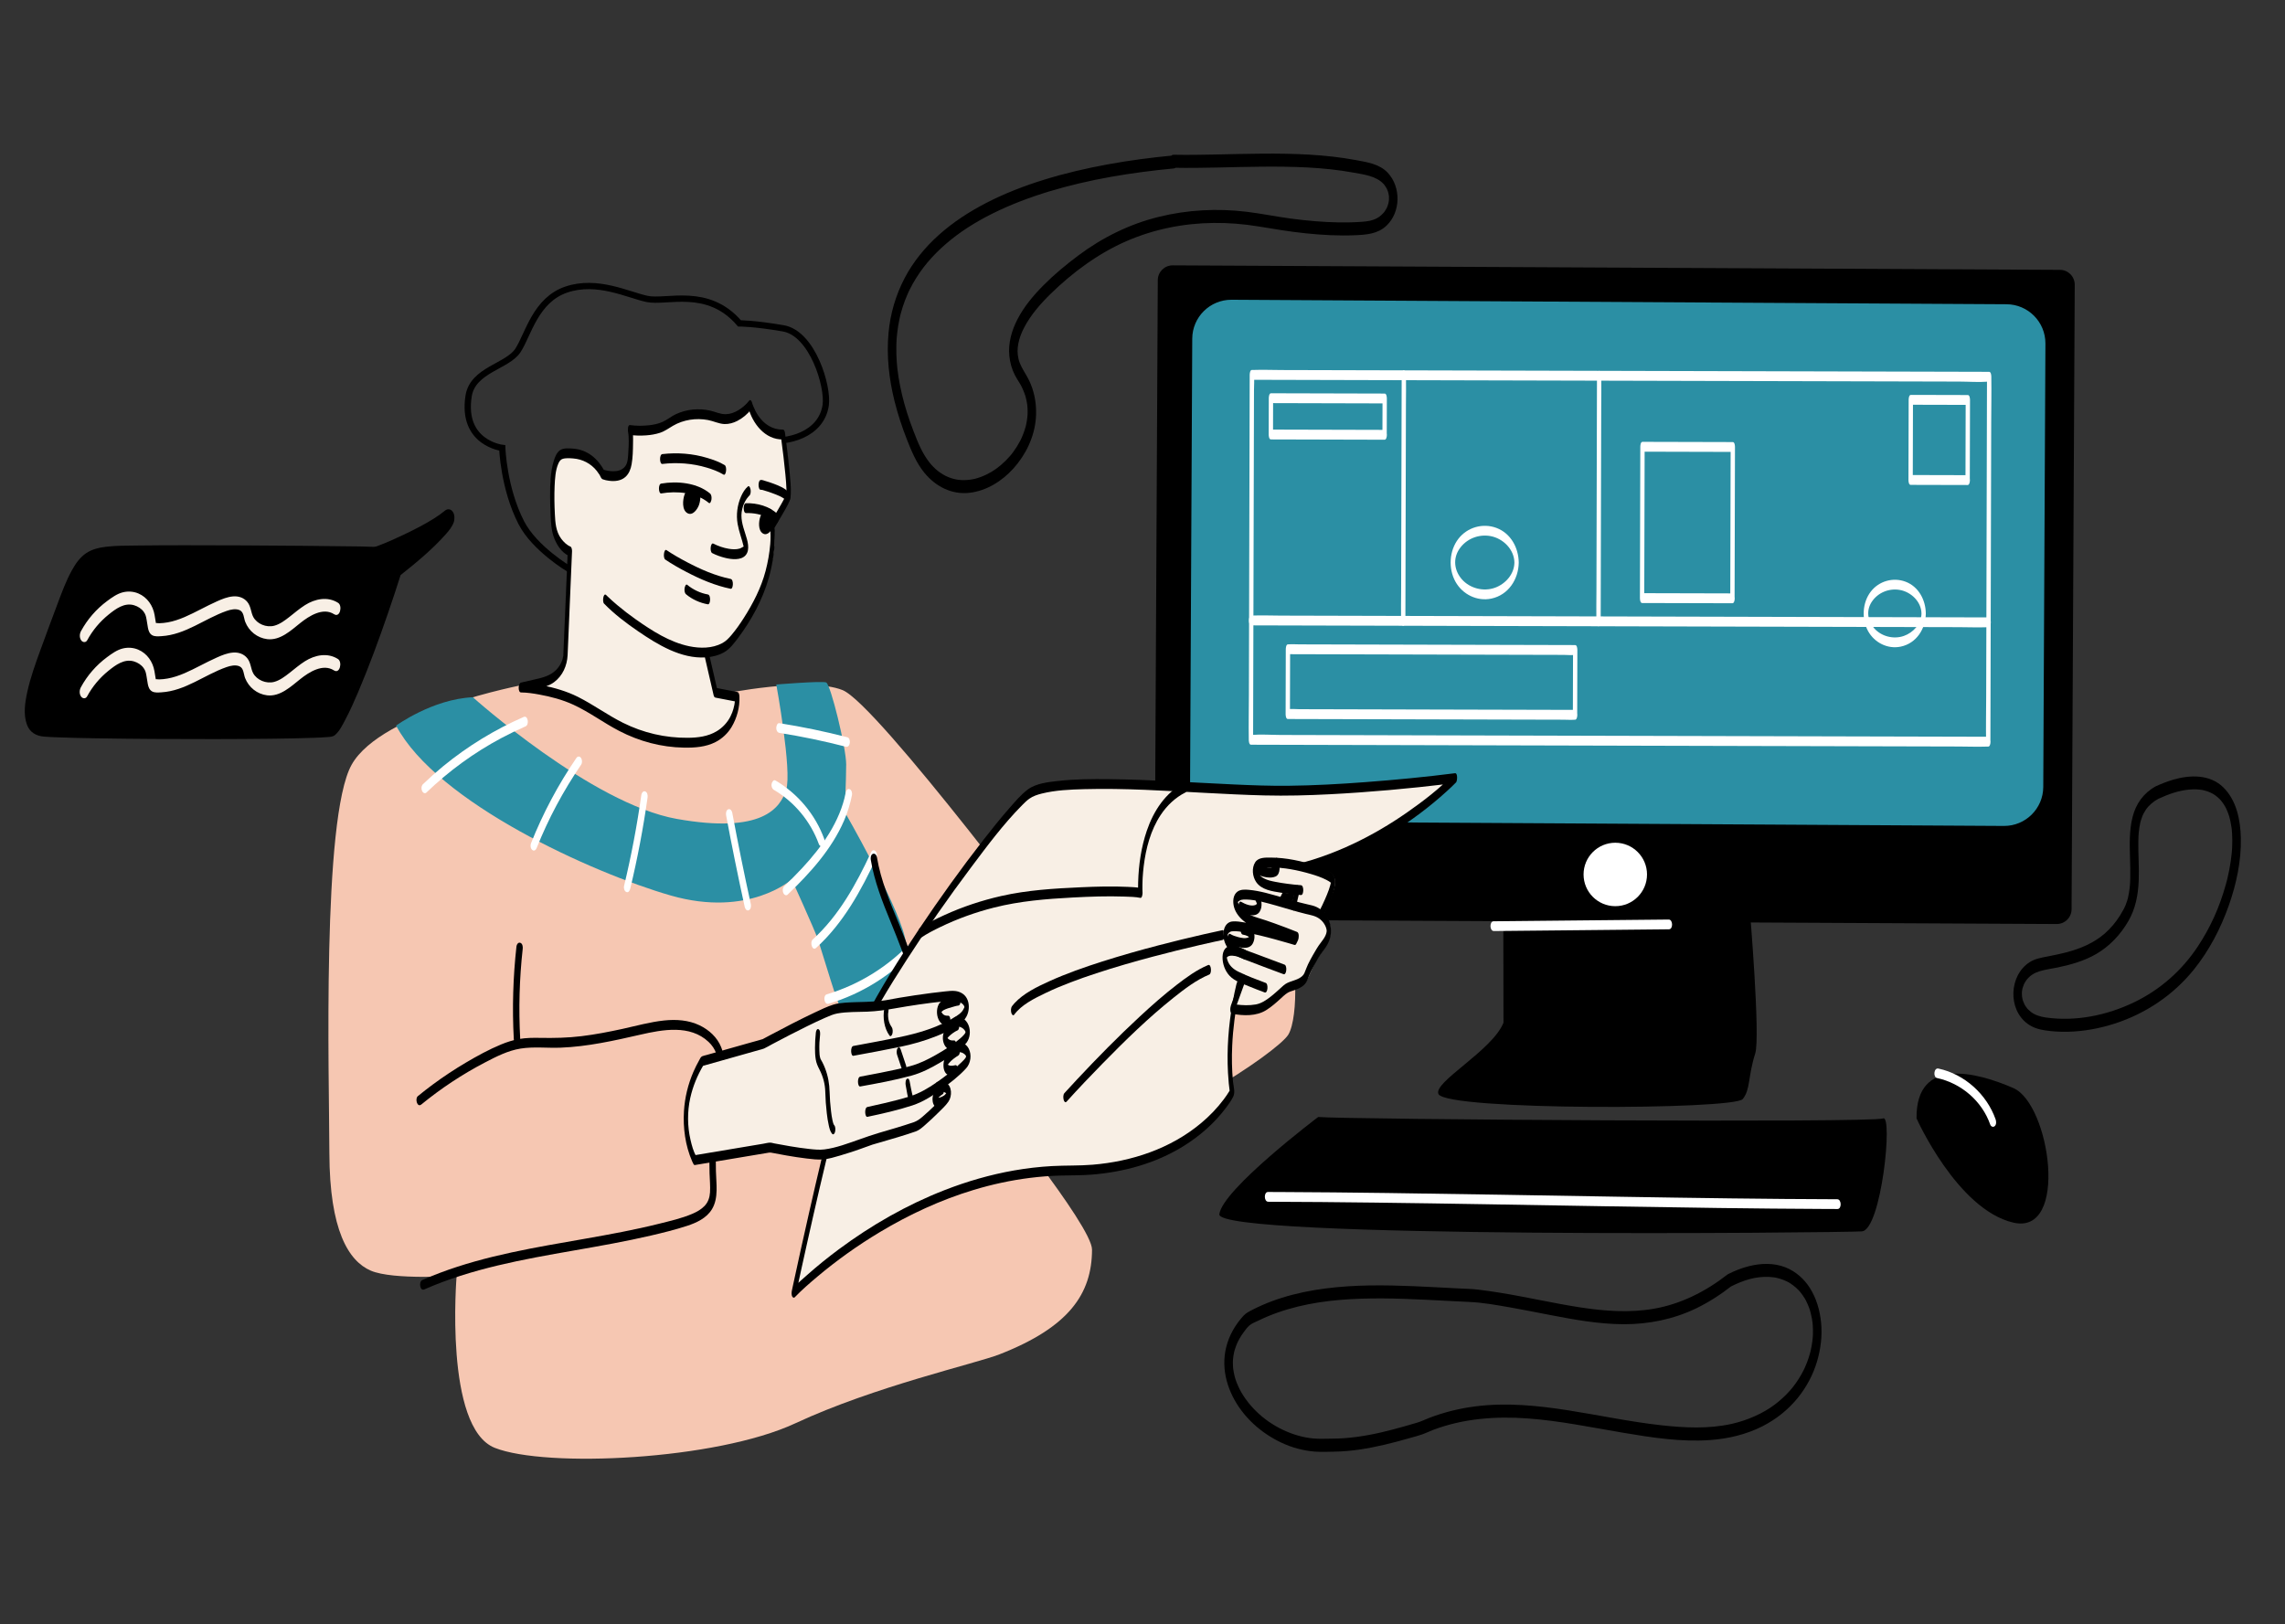 <?xml version="1.0" encoding="utf-8"?>
<!-- Generator: Adobe Illustrator 26.5.0, SVG Export Plug-In . SVG Version: 6.00 Build 0)  -->
<svg version="1.1" id="computer_designer_x27_s_work"
	 xmlns="http://www.w3.org/2000/svg" xmlns:xlink="http://www.w3.org/1999/xlink" x="0px" y="0px" viewBox="0 0 4361.14 3100"
	 style="enable-background:new 0 0 4361.14 3100;" xml:space="preserve">
<rect x="0" y="0" width="4361.14" height="3100" fill="#333333" stroke="none"/>
<style type="text/css">
	.st0{fill:none;}
	.st1{fill:#2B8FA4;}
	.st2{fill:#FFFFFF;}
	.st3{fill:#F8EFE5;}
	.st4{fill:#F6C7B2;}
	.st5{fill:none;stroke:#000000;stroke-width:12;stroke-miterlimit:10;}
</style>
<rect id="bg" x="-433.85" class="st0" width="5200" height="3100"/>
<path d="M3925.31,1763.78l-1693.4-8.57c-15.65-0.08-28.28-12.83-28.2-28.49l6.03-1192c0.08-15.65,12.83-28.28,28.49-28.2
	l1693.4,8.57c15.65,0.08,28.28,12.83,28.2,28.49l-6.03,1192C3953.72,1751.24,3940.97,1763.86,3925.31,1763.78z"/>
<path class="st1" d="M3824.7,1576.55l-1479-8.57c-41.25-0.21-74.51-33.82-74.31-75.06l4.12-846.44
	c0.21-41.25,33.82-74.51,75.06-74.31l1479,8.57c41.25,0.21,74.51,33.82,74.31,75.06l-4.12,846.44
	C3899.55,1543.49,3865.94,1576.75,3824.7,1576.55z"/>
<ellipse class="st2" cx="3082.93" cy="1669.17" rx="60.55" ry="60.55"/>
<path d="M2869.17,1732.91l0.36,219.22c-21.21,53.29-135.47,114.1-123.93,136.34c16.41,31.61,563.69,30.09,580.53,9.42
	c15.05-18.48,9.68-42.3,23.89-86.99c10.12-31.82-10.56-276.81-10.56-276.81L2869.17,1732.91z"/>
<g>
	<path class="st2" d="M2851.18,1777.18c37.68-0.37,75.36-0.75,113.05-1.12c60.01-0.6,120.02-1.19,180.02-1.79
		c13.7-0.14,27.4-0.27,41.1-0.41c8.24-0.08,7.86-18.73-0.46-18.64c-37.68,0.37-75.36,0.75-113.05,1.12
		c-60.01,0.6-120.01,1.19-180.02,1.79c-13.7,0.14-27.4,0.27-41.1,0.41C2842.48,1758.62,2842.86,1777.27,2851.18,1777.18
		L2851.18,1777.18z"/>
</g>
<g>
	<g>
		<path class="st2" d="M3794.73,1406.32c-12.57-0.03-25.13-0.06-37.7-0.1c-34.19-0.09-68.38-0.17-102.58-0.26
			c-50.37-0.13-100.74-0.26-151.11-0.38c-61.65-0.16-123.31-0.31-184.96-0.47c-67.54-0.17-135.07-0.34-202.61-0.51
			c-67.94-0.17-135.87-0.34-203.81-0.52c-63.56-0.16-127.12-0.32-190.69-0.48c-53.7-0.14-107.4-0.27-161.1-0.41
			c-38.48-0.1-76.96-0.19-115.44-0.29c-18.07-0.05-36.83-1.54-54.86-0.14c-0.77,0.06-1.56,0-2.33-0.01
			c1.38,3.13,2.75,6.26,4.13,9.39c0.06-23.14,0.12-46.27,0.18-69.41c0.14-55.54,0.28-111.09,0.42-166.63
			c0.17-66.93,0.34-133.86,0.51-200.79c0.15-57.89,0.29-115.78,0.44-173.66c0.05-19.27,0.1-38.55,0.15-57.82
			c0.02-8.87,0.88-18.2,0.07-27.05c-0.04-0.4,0-0.81,0-1.21c-1.38,3.13-2.75,6.26-4.13,9.39c12.57,0.03,25.13,0.06,37.7,0.1
			c34.19,0.09,68.38,0.17,102.58,0.26c50.37,0.13,100.74,0.26,151.11,0.38c61.65,0.16,123.31,0.31,184.96,0.47
			c67.54,0.17,135.07,0.34,202.61,0.51c67.94,0.17,135.87,0.34,203.81,0.52c63.56,0.16,127.12,0.32,190.69,0.48
			c53.7,0.14,107.4,0.27,161.1,0.41c38.48,0.1,76.96,0.19,115.44,0.29c18.07,0.05,36.83,1.54,54.86,0.14c0.77-0.06,1.56,0,2.33,0.01
			c-1.38-3.13-2.75-6.26-4.13-9.39c-0.06,23.14-0.12,46.27-0.18,69.41c-0.14,55.54-0.28,111.09-0.42,166.63
			c-0.17,66.93-0.34,133.86-0.51,200.79c-0.15,57.89-0.29,115.78-0.44,173.66c-0.07,28.27-0.66,56.6-0.21,84.87
			c0.01,0.4,0,0.81,0,1.21c-0.01,2.41,0.52,9.39,4.13,9.39c3.59,0,4.13-7.2,4.13-9.39c0.06-23.14,0.12-46.27,0.18-69.41
			c0.14-55.54,0.28-111.09,0.42-166.63c0.17-66.93,0.34-133.86,0.51-200.79c0.15-57.89,0.29-115.78,0.44-173.66
			c0.07-28.27,0.66-56.6,0.21-84.87c-0.01-0.4,0-0.81,0-1.21c0.01-2.34-0.54-9.38-4.13-9.39c-12.56-0.03-25.13-0.06-37.7-0.1
			c-34.19-0.09-68.38-0.17-102.58-0.26c-50.37-0.13-100.74-0.26-151.11-0.38c-61.65-0.16-123.31-0.31-184.96-0.47
			c-67.54-0.17-135.07-0.34-202.61-0.51c-67.94-0.17-135.87-0.34-203.81-0.52c-63.56-0.16-127.12-0.32-190.69-0.48
			c-53.7-0.14-107.4-0.27-161.1-0.41c-38.48-0.1-76.96-0.19-115.44-0.29c-18.24-0.05-36.63-0.79-54.86-0.14
			c-0.77,0.03-1.56,0-2.33-0.01c-3.61-0.01-4.13,7.24-4.13,9.39c-0.06,23.14-0.12,46.27-0.18,69.41
			c-0.14,55.54-0.28,111.09-0.42,166.63c-0.17,66.93-0.34,133.86-0.51,200.79c-0.15,57.89-0.29,115.78-0.44,173.66
			c-0.07,28.27-0.66,56.6-0.21,84.87c0.01,0.4,0,0.81,0,1.21c-0.01,2.34,0.54,9.38,4.13,9.39c12.57,0.03,25.13,0.06,37.7,0.1
			c34.19,0.09,68.38,0.17,102.58,0.26c50.37,0.13,100.74,0.26,151.11,0.38c61.65,0.16,123.31,0.31,184.96,0.47
			c67.54,0.17,135.07,0.34,202.61,0.51c67.94,0.17,135.87,0.34,203.81,0.52c63.56,0.16,127.12,0.32,190.69,0.48
			c53.7,0.14,107.4,0.27,161.1,0.41c38.48,0.1,76.96,0.19,115.44,0.29c18.24,0.05,36.63,0.79,54.86,0.14c0.77-0.03,1.56,0,2.33,0.01
			C3800.51,1425.11,3800.58,1406.33,3794.73,1406.32z"/>
	</g>
	<g>
		<path class="st2" d="M2388.11,1193.71c12.62,0.03,25.23,0.06,37.85,0.1c34.03,0.09,68.05,0.17,102.08,0.26
			c50.65,0.13,101.29,0.26,151.94,0.38c61.37,0.16,122.74,0.31,184.1,0.47c67.67,0.17,135.35,0.34,203.02,0.51
			c67.85,0.17,135.7,0.34,203.54,0.52c63.69,0.16,127.39,0.32,191.08,0.48c53.46,0.14,106.93,0.27,160.39,0.41
			c38.71,0.1,77.42,0.2,116.13,0.29c18.17,0.05,36.5,0.8,54.66,0.14c0.79-0.03,1.59,0,2.39,0.01c5.78,0.01,5.86-18.76,0-18.78
			c-12.62-0.03-25.23-0.06-37.85-0.1c-34.03-0.09-68.05-0.17-102.08-0.26c-50.65-0.13-101.29-0.26-151.94-0.38
			c-61.37-0.16-122.74-0.31-184.1-0.47c-67.67-0.17-135.35-0.34-203.02-0.51c-67.85-0.17-135.7-0.34-203.54-0.52
			c-63.69-0.16-127.39-0.32-191.08-0.48c-53.46-0.14-106.93-0.27-160.39-0.41c-38.71-0.1-77.42-0.2-116.13-0.29
			c-18.17-0.05-36.5-0.8-54.66-0.14c-0.79,0.03-1.59,0-2.39-0.01C2382.33,1174.91,2382.25,1193.69,2388.11,1193.71L2388.11,1193.71z
			"/>
	</g>
	<g>
		<path class="st2" d="M2675.24,716.31c-0.04,15.55-0.08,31.11-0.12,46.66c-0.09,37.35-0.19,74.69-0.28,112.04
			c-0.11,45.01-0.23,90.01-0.34,135.02c-0.1,39.07-0.2,78.14-0.3,117.21c-0.05,18.99-0.41,38.02-0.14,57.01c0,0.27,0,0.54,0,0.81
			c-0.01,2.41,0.52,9.39,4.13,9.39c3.59,0,4.13-7.2,4.13-9.39c0.04-15.55,0.08-31.11,0.12-46.66c0.09-37.35,0.19-74.69,0.28-112.04
			c0.11-45.01,0.23-90.01,0.34-135.02c0.1-39.07,0.2-78.14,0.3-117.21c0.05-18.99,0.41-38.02,0.14-57.01c0-0.27,0-0.54,0-0.81
			c0.01-2.41-0.52-9.39-4.13-9.39C2675.78,706.92,2675.24,714.12,2675.24,716.31L2675.24,716.31z"/>
	</g>
	<g>
		<path class="st2" d="M3047.99,717.25c-0.04,15.55-0.08,31.11-0.12,46.66c-0.09,37.35-0.19,74.69-0.28,112.04
			c-0.11,45.01-0.23,90.01-0.34,135.02c-0.1,39.07-0.2,78.14-0.3,117.21c-0.05,18.99-0.41,38.02-0.14,57.01c0,0.27,0,0.54,0,0.81
			c-0.01,2.41,0.52,9.39,4.13,9.39c3.59,0,4.13-7.2,4.13-9.39c0.04-15.55,0.08-31.11,0.12-46.66c0.09-37.35,0.19-74.69,0.28-112.04
			c0.11-45.01,0.23-90.01,0.34-135.02c0.1-39.07,0.2-78.14,0.3-117.21c0.05-18.99,0.41-38.02,0.14-57.01c0-0.27,0-0.54,0-0.81
			c0.01-2.41-0.52-9.39-4.13-9.39C3048.53,707.86,3048,715.06,3047.99,717.25L3047.99,717.25z"/>
	</g>
	<g>
		<path class="st2" d="M3306.51,1132.7c-19.4-0.05-38.8-0.1-58.21-0.15c-30.94-0.08-61.89-0.16-92.83-0.23
			c-7.13-0.02-14.25-0.04-21.38-0.05c1.38,3.13,2.75,6.26,4.13,9.39c0.08-32.59,0.16-65.18,0.25-97.77
			c0.13-51.88,0.26-103.76,0.39-155.64c0.03-11.82,0.06-23.64,0.09-35.47c-1.38,3.13-2.75,6.26-4.13,9.39
			c19.4,0.05,38.8,0.1,58.21,0.15c30.94,0.08,61.89,0.16,92.83,0.24c7.13,0.02,14.25,0.04,21.38,0.05
			c-1.38-3.13-2.75-6.26-4.13-9.39c-0.08,32.59-0.17,65.18-0.25,97.77c-0.13,51.88-0.26,103.76-0.39,155.64
			c-0.03,11.82-0.06,23.64-0.09,35.47c-0.01,2.41,0.52,9.39,4.13,9.39c3.59,0,4.13-7.2,4.13-9.39c0.08-32.59,0.17-65.18,0.25-97.77
			c0.13-51.88,0.26-103.76,0.39-155.64c0.03-11.82,0.06-23.64,0.09-35.47c0.01-2.34-0.54-9.38-4.13-9.39
			c-19.4-0.05-38.81-0.1-58.21-0.15c-30.94-0.08-61.89-0.16-92.83-0.23c-7.13-0.02-14.25-0.04-21.38-0.05
			c-3.61-0.01-4.13,7.24-4.13,9.39c-0.08,32.59-0.17,65.18-0.25,97.77c-0.13,51.88-0.26,103.76-0.39,155.64
			c-0.03,11.82-0.06,23.64-0.09,35.47c-0.01,2.34,0.54,9.38,4.13,9.39c19.4,0.05,38.8,0.1,58.21,0.15
			c30.94,0.08,61.89,0.16,92.83,0.23c7.13,0.02,14.25,0.04,21.38,0.05C3312.29,1151.5,3312.36,1132.72,3306.51,1132.7z"/>
	</g>
	<g>
		<path class="st2" d="M3006.1,1355.04c-18.24-0.05-36.49-0.09-54.73-0.14c-43.63-0.11-87.26-0.22-130.89-0.33
			c-52.75-0.13-105.5-0.27-158.25-0.4c-45.72-0.12-91.44-0.23-137.16-0.35c-14.96-0.04-29.92-0.08-44.89-0.11
			c-6.92-0.02-14.48-0.9-21.36-0.05c-0.31,0.04-0.64,0-0.96,0c1.38,3.13,2.75,6.26,4.13,9.39c0.09-36.11,0.18-72.23,0.27-108.34
			c0.01-5.13,0.03-10.26,0.04-15.39c-1.38,3.13-2.75,6.26-4.13,9.39c18.24,0.05,36.49,0.09,54.73,0.14
			c43.63,0.11,87.26,0.22,130.89,0.33c52.75,0.13,105.5,0.27,158.25,0.4c45.72,0.12,91.44,0.23,137.16,0.35
			c14.96,0.04,29.92,0.08,44.89,0.11c6.92,0.02,14.48,0.9,21.36,0.05c0.31-0.04,0.64,0,0.96,0c-1.38-3.13-2.75-6.26-4.13-9.39
			c-0.09,36.11-0.18,72.23-0.27,108.34c-0.01,5.13-0.03,10.26-0.04,15.39c-0.01,2.41,0.52,9.39,4.13,9.39c3.59,0,4.13-7.2,4.13-9.39
			c0.09-36.11,0.18-72.23,0.27-108.34c0.01-5.13,0.03-10.26,0.04-15.39c0.01-2.34-0.54-9.38-4.13-9.39
			c-18.24-0.05-36.49-0.09-54.73-0.14c-43.63-0.11-87.26-0.22-130.89-0.33c-52.75-0.13-105.5-0.27-158.25-0.4
			c-45.72-0.12-91.44-0.23-137.16-0.35c-14.96-0.04-29.93-0.08-44.89-0.11c-7.03-0.02-14.34-0.61-21.36-0.05
			c-0.31,0.02-0.64,0-0.96,0c-3.61-0.01-4.13,7.24-4.13,9.39c-0.09,36.11-0.18,72.23-0.27,108.34c-0.01,5.13-0.03,10.26-0.04,15.39
			c-0.01,2.34,0.54,9.38,4.13,9.39c18.24,0.05,36.49,0.09,54.73,0.14c43.63,0.11,87.26,0.22,130.89,0.33
			c52.75,0.13,105.5,0.27,158.25,0.4c45.72,0.12,91.44,0.23,137.16,0.35c14.96,0.04,29.93,0.08,44.89,0.11
			c7.03,0.02,14.34,0.61,21.36,0.05c0.31-0.02,0.64,0,0.96,0C3011.88,1373.84,3011.96,1355.06,3006.1,1355.04z"/>
	</g>
	<g>
		<path class="st2" d="M3755.43,907.01c-31.8-0.08-63.6-0.16-95.41-0.24c-4.48-0.01-8.95-0.02-13.43-0.03
			c1.38,3.13,2.75,6.26,4.13,9.39c0.11-44.58,0.23-89.15,0.34-133.73c0.02-6.41,0.03-12.82,0.05-19.23
			c-1.38,3.13-2.75,6.26-4.13,9.39c31.8,0.08,63.6,0.16,95.41,0.24c4.48,0.01,8.95,0.02,13.43,0.03c-1.38-3.13-2.75-6.26-4.13-9.39
			c-0.11,44.58-0.23,89.15-0.34,133.73c-0.02,6.41-0.03,12.82-0.05,19.23c-0.01,2.41,0.52,9.39,4.13,9.39c3.59,0,4.13-7.2,4.13-9.39
			c0.11-44.58,0.23-89.15,0.34-133.73c0.02-6.41,0.03-12.82,0.05-19.23c0.01-2.34-0.54-9.38-4.13-9.39
			c-31.8-0.08-63.6-0.16-95.41-0.24c-4.48-0.01-8.95-0.02-13.43-0.03c-3.61-0.01-4.13,7.24-4.13,9.39
			c-0.11,44.58-0.23,89.15-0.34,133.73c-0.02,6.41-0.03,12.82-0.05,19.23c-0.01,2.34,0.54,9.38,4.13,9.39
			c31.8,0.08,63.6,0.16,95.41,0.24c4.48,0.01,8.95,0.02,13.43,0.03C3761.21,925.81,3761.28,907.03,3755.43,907.01z"/>
	</g>
	<g>
		<path class="st2" d="M2642.63,820.56c-24.39-0.06-48.78-0.12-73.17-0.19c-39.05-0.1-78.11-0.2-117.16-0.3
			c-8.92-0.02-17.83-0.05-26.75-0.07c1.38,3.13,2.75,6.26,4.13,9.39c0.06-23.11,0.12-46.21,0.18-69.32
			c-1.38,3.13-2.75,6.26-4.13,9.39c24.39,0.06,48.78,0.12,73.17,0.19c39.05,0.1,78.11,0.2,117.16,0.3
			c8.92,0.02,17.83,0.05,26.75,0.07c-1.38-3.13-2.75-6.26-4.13-9.39c-0.06,23.11-0.12,46.21-0.18,69.32
			c-0.01,2.41,0.52,9.39,4.13,9.39c3.59,0,4.13-7.2,4.13-9.39c0.06-23.11,0.12-46.21,0.18-69.32c0.01-2.34-0.54-9.38-4.13-9.39
			c-24.39-0.06-48.78-0.12-73.16-0.19c-39.05-0.1-78.11-0.2-117.16-0.3c-8.92-0.02-17.83-0.05-26.75-0.07
			c-3.61-0.01-4.13,7.24-4.13,9.39c-0.06,23.11-0.12,46.21-0.18,69.32c-0.01,2.34,0.54,9.38,4.13,9.39
			c24.39,0.06,48.78,0.12,73.16,0.19c39.05,0.1,78.11,0.2,117.16,0.3c8.92,0.02,17.83,0.05,26.75,0.07
			C2648.41,839.35,2648.49,820.57,2642.63,820.56z"/>
	</g>
	<g>
		<path class="st2" d="M2890.39,1073.87c-0.3,22.07-17.15,40.92-37.33,48.08c-21.89,7.76-47.72,1.2-63.03-16.29
			c-14.4-16.45-17.23-38.9-4.94-57.42c12.96-19.53,36.73-29.17,59.7-24.94C2868.74,1027.71,2890.17,1048.74,2890.39,1073.87
			c0.02,2.42,0.5,9.39,4.13,9.39c3.57,0,4.15-7.2,4.13-9.39c-0.25-28.2-15.16-55.91-42.48-66.16c-26.01-9.76-55.55-1.32-72.59,20.62
			c-17.71,22.8-19.63,56.93-5.7,82.02c13.41,24.16,41.22,38.07,68.59,32.23c32.41-6.92,51.74-36.72,52.18-68.7
			c0.03-2.41-0.54-9.39-4.13-9.39C2890.91,1064.48,2890.42,1071.68,2890.39,1073.87z"/>
	</g>
	<g>
		<path class="st2" d="M3667.34,1171.11c-0.29,19.66-15.62,36.38-33.53,42.72c-19.62,6.94-42.85,1.14-56.65-14.47
			c-12.89-14.58-15.6-34.29-4.6-50.8c11.66-17.5,32.94-26.13,53.55-22.45C3647.48,1129.92,3667.12,1148.59,3667.34,1171.11
			c0.02,2.42,0.5,9.39,4.13,9.39c3.57,0,4.15-7.2,4.13-9.39c-0.26-25.79-13.65-51.35-38.72-60.78
			c-23.75-8.93-50.68-1.25-66.22,18.83c-16.18,20.9-17.99,52.36-5.32,75.38c12.16,22.11,37.42,35.03,62.48,29.73
			c29.87-6.32,47.34-33.8,47.78-63.16c0.04-2.41-0.54-9.39-4.13-9.39C3667.86,1161.72,3667.37,1168.92,3667.34,1171.11z"/>
	</g>
</g>
<path d="M2515.88,2132.13c0,0-183.16,138.29-188.65,185.69s1188.83,35.21,1226.2,32.64c37.37-2.56,59.83-224.36,40.54-215.6
	C3574.67,2143.62,2567.5,2136.69,2515.88,2132.13z"/>
<g>
	<path class="st2" d="M2420.52,2293.9c67.33,0.17,134.67,0.8,201.99,1.62c72.19,0.88,144.39,2,216.58,3.2
		c74.04,1.22,148.07,2.52,222.11,3.76c72.9,1.22,145.8,2.39,218.7,3.33c67.84,0.88,135.69,1.58,203.54,1.86
		c7.88,0.03,15.77,0.06,23.65,0.08c8.22,0.02,7.88-18.62-0.46-18.64c-67.33-0.17-134.67-0.8-201.99-1.62
		c-72.19-0.88-144.39-2-216.58-3.2c-74.04-1.22-148.07-2.52-222.11-3.76c-72.9-1.22-145.8-2.39-218.7-3.33
		c-67.84-0.88-135.69-1.58-203.54-1.86c-7.88-0.03-15.77-0.06-23.65-0.08C2411.84,2275.23,2412.18,2293.87,2420.52,2293.9
		L2420.52,2293.9z"/>
</g>
<path d="M3657.88,2134.75c0,0,77.37,173.54,184.38,198.91s70.63-225.92,0.65-256.62S3656.52,2015.89,3657.88,2134.75z"/>
<g>
	<path class="st2" d="M3696.87,2057.72c46.38,10.01,85.89,43.88,101.66,88.79c1.28,3.65,5.23,5.83,8.46,3.14
		c3.52-2.93,3.23-8.98,1.88-12.81c-16.89-48.11-59.2-86.39-109.19-97.18C3690.73,2037.73,3689.33,2056.09,3696.87,2057.72
		L3696.87,2057.72z"/>
</g>
<path d="M862.86,990.9c2.14-7.13-6.41-12.57-11.98-7.62c-32.05,28.48-132.23,71.14-136.56,70.06c-5.91-1.48-442.17-5.57-501.34-1.27
	c-59.17,4.3-69.57,23.06-108.29,128.92s-84.83,209.56-22.73,215.48c62.1,5.92,518.07,7.25,552.13-0.06
	c21.37-4.58,87.17-176.98,127.96-306.6C762.05,1089.81,855.38,1015.88,862.86,990.9z"/>
<g>
	<path d="M866.43,995.64c1.46-6.75,1.51-15.45-3.82-20.66c-3.96-3.88-9.3-3.64-13.42-0.24c-6.51,5.39-13.35,10.23-20.51,14.73
		c-18.1,11.38-37.22,21.14-56.49,30.35c-15.84,7.57-31.87,14.88-48.28,21.14c-4.93,1.88-7.17,3.05-12.1,2.81
		c-15.49-0.75-31.05-0.72-46.55-0.94c-29.86-0.43-59.72-0.74-89.59-1.01c-37.14-0.34-74.28-0.6-111.42-0.78
		c-37.21-0.19-74.42-0.3-111.64-0.27c-30.62,0.02-61.24,0.11-91.86,0.52c-19.28,0.26-38.81,0.07-57.99,2.34
		c-13.33,1.58-26.99,4.65-38.28,12.25c-12.23,8.23-20.63,20.62-27.62,33.34c-10.85,19.75-18.73,41.16-26.63,62.21
		c-11.17,29.78-22.28,59.61-33.15,89.5c-9.52,26.17-19.04,52.64-24.99,79.89c-4.37,19.99-7.89,42.6-0.69,62.37
		c5.29,14.54,17.34,21.53,32.28,22.82c7.6,0.65,15.23,0.97,22.84,1.28c26.11,1.07,52.24,1.56,78.37,2
		c35.78,0.6,71.57,0.96,107.36,1.2c39.14,0.26,78.28,0.35,117.42,0.29c36.28-0.06,72.56-0.25,108.83-0.71
		c27.1-0.34,54.21-0.75,81.3-1.79c8.29-0.32,16.59-0.66,24.86-1.34c4.81-0.39,10.31-0.38,14.23-3.54c9-7.28,14.71-19.39,20.01-29.35
		c9.27-17.43,17.27-35.55,24.99-53.71c20.78-48.95,39.1-98.98,56.43-149.25c8.76-25.4,17.21-50.9,25.29-76.53
		c-0.82,1.44-1.65,2.88-2.47,4.32c30.43-24.12,61.27-49.46,87.14-78.5C856.81,1013.04,863.44,1005.14,866.43,995.64
		c1.11-3.52,1.18-9.93-1.48-12.85c-2.85-3.12-4.82,0.74-5.65,3.37c0.7-2.23-0.48,0.96-0.86,1.73c-0.57,1.15-0.51,1.01-1.6,2.68
		c-1.97,3.02-4.19,5.87-6.48,8.64c-5.77,6.97-12.1,13.48-18.55,19.83c-14.17,13.95-29.18,27.06-44.36,39.9
		c-8.58,7.26-17.98,13.91-26.2,21.56c-3.09,2.88-3.76,7.69-5.01,11.62c-2.22,6.97-4.46,13.93-6.73,20.88
		c-4.48,13.72-9.06,27.4-13.75,41.05c-18.31,53.35-37.69,106.47-59.99,158.3c-7.87,18.31-16,36.66-25.79,54.04
		c-2.78,4.95-6.14,10.51-9.9,15.19c-0.7,0.88-1.44,1.73-2.2,2.55c-1.15,1.25-0.14,0.36-1.34,1.26c-0.61,0.46-1.22,0.88-1.87,1.29
		c-1.15,0.72-0.4,0.27-0.76,0.36c-5.45,1.36-11.51,1.31-17.08,1.64c-10.46,0.62-20.93,0.98-31.4,1.29
		c-31.83,0.95-63.68,1.33-95.52,1.62c-39.91,0.36-79.83,0.46-119.74,0.42c-40.95-0.05-81.89-0.26-122.83-0.67
		c-34.39-0.35-68.79-0.81-103.17-1.65c-20.34-0.5-40.82-0.68-61.1-2.51c-7.14-0.64-14.48-2.45-19.84-7.54
		c-5.44-5.16-6.75-11.16-7.36-17.12c-0.28-2.72-0.2-8.13,0.08-11.47c0.45-5.24,1.2-10.46,2.2-15.63
		c2.56-13.31,6.32-26.4,10.38-39.32c9.68-30.86,21.48-61.03,32.75-91.33c10.26-27.58,19.81-55.51,31.74-82.43
		c6.7-15.12,14.28-31.24,26.56-42.73c10.07-9.43,22.95-14.06,36.36-16.24c20.93-3.41,42.62-2.98,63.76-3.27
		c32.45-0.45,64.91-0.53,97.36-0.54c39.85-0.02,79.71,0.12,119.56,0.34c38.58,0.21,77.16,0.5,115.74,0.87
		c29.28,0.28,58.55,0.6,87.83,1.08c8.43,0.14,16.86,0.28,25.29,0.5c3.12,0.08,6.58,0.66,9.68,0.33c4.38-0.47,9.12-2.89,13.17-4.47
		c8-3.12,15.89-6.51,23.74-9.99c20.54-9.11,40.82-18.93,60.47-29.84c8.94-4.97,17.77-10.17,26.22-15.94
		c3.46-2.36,6.85-4.81,10.1-7.45c1.46-1.18,2.93-2.91,4.65-3.69c1.13-0.51,2.53-0.72,3.77-0.35c4.63,1.37-0.09,4.87,2-4.77
		c-0.81,3.72-1.34,9.76,1.48,12.85C863.49,1001.98,865.82,998.44,866.43,995.64z"/>
</g>
<g>
	<path class="st3" d="M166.53,1222.01c10.28-18.99,24.11-35.48,40.91-49.03c13.56-10.94,30.08-23.17,48.44-17.71
		c7.42,2.21,14.17,6.61,18.48,12.64c3.41,4.76,4.41,8.7,5.41,14.78c0.87,5.27,1.62,10.58,2.61,15.84
		c1.03,5.46,3.07,11.21,8.23,14.05c4.98,2.74,11.8,2.05,17.3,1.73c46.02-2.65,82.49-33.42,124.58-48.15
		c7.56-2.65,17.36-4.97,25.02-1.44c8.09,3.73,7.67,14.96,10.53,22.28c6.95,17.82,22.98,30.68,41.98,32.98
		c24.86,3.01,45.58-16.87,63.52-31.12c16.52-13.12,42.89-30.05,64.11-16.46c11.41,7.31,16.32-16.15,7.71-21.67
		c-19.95-12.78-44.23-7.78-63.29,4.34c-10.43,6.64-19.77,14.68-29.48,22.29c-8.61,6.74-18.33,14.14-29.08,17
		c-15.32,4.07-33.09-3.57-40.1-16.69c-4.59-8.58-4.23-19.87-11.27-28.59c-6.73-8.33-16.85-11.56-27.33-10.69
		c-10.67,0.88-20.74,5.01-30.42,9.31c-10.65,4.72-21.01,10.06-31.39,15.34c-19.98,10.15-40.69,20.97-62.98,24.91
		c-5.26,0.93-10.59,1.51-15.93,1.65c-1.32,0.03-7.45-0.76-8.02-0.14c0.72,1.19,1.44,2.38,2.16,3.57c-0.09-0.48-0.17-0.95-0.26-1.43
		c-0.02-0.32-0.11-0.65-0.16-0.97c-0.95-5.56-1.81-11.14-2.75-16.7c-3.04-17.88-13.96-33.88-30.92-41.11
		c-9.26-3.94-19.54-4.65-29.27-2.32c-11.33,2.71-21.29,10-30.52,16.84c-20.48,15.17-37.66,34.97-49.79,57.39
		c-2.85,5.27-3.15,12.52,0.43,17.58C158.01,1226.55,163.84,1226.99,166.53,1222.01L166.53,1222.01z"/>
</g>
<g>
	<path class="st3" d="M166.26,1329.24c10.28-18.99,24.11-35.48,40.91-49.03c13.56-10.94,30.08-23.17,48.44-17.71
		c7.42,2.21,14.17,6.61,18.48,12.64c3.41,4.76,4.41,8.7,5.41,14.78c0.87,5.27,1.62,10.58,2.61,15.84
		c1.03,5.46,3.07,11.21,8.23,14.05c4.98,2.74,11.8,2.05,17.3,1.73c46.02-2.65,82.49-33.42,124.58-48.15
		c7.56-2.65,17.36-4.97,25.02-1.44c8.09,3.73,7.67,14.96,10.53,22.28c6.95,17.82,22.98,30.68,41.98,32.98
		c24.86,3.01,45.58-16.87,63.52-31.12c16.52-13.12,42.89-30.05,64.11-16.46c11.41,7.31,16.32-16.15,7.71-21.67
		c-19.95-12.78-44.23-7.78-63.29,4.34c-10.43,6.64-19.77,14.68-29.48,22.29c-8.61,6.74-18.33,14.14-29.08,17
		c-15.32,4.07-33.09-3.57-40.1-16.69c-4.59-8.58-4.23-19.87-11.27-28.59c-6.73-8.33-16.85-11.56-27.33-10.69
		c-10.67,0.88-20.74,5.01-30.42,9.31c-10.65,4.72-21.01,10.06-31.39,15.34c-19.98,10.15-40.69,20.97-62.98,24.91
		c-5.26,0.93-10.59,1.51-15.93,1.65c-1.32,0.03-7.45-0.76-8.02-0.14c0.72,1.19,1.44,2.38,2.16,3.57c-0.09-0.48-0.17-0.95-0.26-1.43
		c-0.02-0.32-0.11-0.65-0.16-0.97c-0.95-5.56-1.81-11.14-2.75-16.7c-3.04-17.88-13.96-33.88-30.92-41.11
		c-9.26-3.94-19.54-4.65-29.27-2.32c-11.33,2.71-21.29,10-30.52,16.84c-20.48,15.17-37.66,34.97-49.79,57.39
		c-2.85,5.27-3.15,12.52,0.43,17.58C157.74,1333.79,163.56,1334.23,166.26,1329.24L166.26,1329.24z"/>
</g>
<path class="st4" d="M1001.48,1306.63c0,0-273.4,51.18-330.38,153.1c-56.99,101.92-42.83,594.4-42.45,741.46
	s36.53,205.89,79.01,224.22c42.48,18.32,163.85,9.96,163.85,9.96s-24.35,289.89,72.99,328.34s422.08,23.62,573.54-46.96
	s343.8-113.7,389.72-131.64c132.93-51.93,176.26-115.81,176.47-199.87c0.12-45.69-204.37-296.17-204.37-296.17
	s60.94,81.95,189.81,82.28c124.99,0.32,369.39-163.12,389.29-196.59c19.91-33.47,17.33-162.03-8.43-187.48
	s-415.12,39.99-415.12,39.99s-361.19-483.91-427.48-510.1c-66.29-26.2-229.6,7.54-229.6,7.54L1001.48,1306.63z"/>
<g>
	<path d="M985.74,1806.32c-6.53,58.76-8.3,118.01-5.11,177.05c0.19,3.58,1.87,9.2,6.35,9.17c4.33-0.02,6.07-6.1,5.89-9.47
		c-3.1-57.4-1.56-114.95,4.79-172.08c0.42-3.82-0.3-9.81-4.56-11.36C989.01,1798.13,986.12,1802.89,985.74,1806.32L985.74,1806.32z"
		/>
</g>
<g>
	<path d="M804.1,2108.27c37.63-30.79,78.29-57.69,121.41-80.17c21.45-11.18,43.89-22.72,68.02-26.57
		c25.18-4.02,50.99-0.75,76.35-1.73c51.61-1.98,102.16-13.35,152.32-24.84c42.68-9.77,94.75-19.48,130.14,13.78
		c6.58,6.18,11.89,13.8,14.74,22.41c3.62,10.93,3.01,22.81,1.62,34.07c-3.16,25.55-7.68,50.83-10.15,76.49
		c-2.52,26.12-4.02,52.36-4.45,78.6c-0.21,13.03-0.16,26.07,0.16,39.11c0.3,12.18,1.66,24.58,0.87,36.75
		c-0.64,9.8-3.67,18.82-10.61,25.93c-6.55,6.72-14.78,11.27-23.35,14.92c-20.28,8.64-42.44,13.65-63.76,18.98
		c-46.35,11.58-93.39,20.17-140.43,28.44c-93.66,16.47-188.53,31.59-277.87,65.39c-11.17,4.23-22.22,8.75-33.15,13.56
		c-7.18,3.16-4.51,21.51,3.7,17.9c90.66-39.91,188.59-57.37,285.57-74.32c49.06-8.58,98.13-17.15,146.66-28.44
		c23.27-5.41,46.64-11.16,69.36-18.57c18.31-5.98,37.51-14.86,47.76-32.08c12.81-21.53,7.89-48.89,7.41-72.66
		c-0.55-26.86-0.01-53.77,1.76-80.57c1.79-26.99,4.74-53.91,8.82-80.65c3.79-24.84,9.13-50.96-0.57-75.18
		c-7.54-18.83-23.19-33.03-41.22-41.68c-20.93-10.04-44.66-11.65-67.47-9.26c-27.04,2.84-53.47,10.36-79.98,16.14
		c-25.81,5.62-51.78,10.65-78.01,13.84c-26.25,3.2-52.29,3.72-78.69,3.24c-13.31-0.24-26.71-0.19-39.87,2.11
		c-11.96,2.09-23.55,5.81-34.75,10.44c-23.25,9.62-45.61,21.91-67.26,34.68c-21.67,12.78-42.68,26.7-62.92,41.64
		c-9.77,7.21-19.34,14.68-28.73,22.37C791.61,2097.16,796.27,2114.68,804.1,2108.27L804.1,2108.27z"/>
</g>
<g>
	<path class="st2" d="M1939.51,1910.05c15.23-21.06,32.99-40.19,52.79-57.03c9.9-8.42,20.29-16.31,31.17-23.43
		c11.15-7.3,23.32-14.36,37.12-12.28c4.32,0.65,5.96-6.52,5.89-9.47c-0.1-4.13-1.94-8.51-6.35-9.17
		c-14.45-2.18-27.92,4.92-39.65,12.56c-11.64,7.57-22.84,15.81-33.46,24.75c-21.3,17.93-40.18,38.55-56.49,61.1
		C1925.91,1903.46,1932.88,1919.22,1939.51,1910.05L1939.51,1910.05z"/>
</g>
<path class="st1" d="M902.52,1330.91c0,0,226.39,203.26,389.17,232.23s197.51-20.25,208.85-55.85s-18.91-200.7-18.91-200.7
	s86.73-7.13,95.19-3.93c8.45,3.19,38.28,125.23,38.2,156.52s-2.87,90.5-2.87,90.5s97.92,170.33,114.25,237.13
	s25.81,113.79,25.81,113.79s-139.05,27.35-145.85,25.12c-6.79-2.24-33.61-98.24-46.21-135.01c-5.81-16.95-49.03-112.17-49.03-112.17
	s-81.58,73.75-231.01,30.79s-446.25-177.24-524.13-324.28C755.99,1385.03,825.78,1334.24,902.52,1330.91z"/>
<g>
	<path class="st2" d="M999.55,1368.49c-55.35,24.15-107.32,55.98-154,94.3c-13.18,10.82-25.9,22.17-38.2,33.98
		c-3.24,3.11-3.55,8.84-1.88,12.81c1.4,3.32,5.22,6.25,8.46,3.14c42.74-41.08,90.96-76.21,143.28-104.09
		c15.05-8.02,30.41-15.42,46.04-22.23C1010.43,1383.25,1007.77,1364.9,999.55,1368.49L999.55,1368.49z"/>
</g>
<g>
	<path class="st2" d="M1100.12,1446.79c-34.82,50.91-63.87,105.64-86.7,162.93c-1.52,3.82-0.92,10,2.51,12.7
		c3.56,2.8,6.91-0.07,8.29-3.55c22.31-56.01,50.84-109.35,84.87-159.11c2.46-3.59,2.22-9.7-0.32-13.18
		C1106.27,1443.14,1102.48,1443.35,1100.12,1446.79L1100.12,1446.79z"/>
</g>
<g>
	<path class="st2" d="M1224.05,1517.37c-8.21,58.5-19.24,116.57-33.04,174.01c-0.88,3.68,0.61,9.92,4.56,11.36
		c4.4,1.61,6.58-3.41,7.37-6.7c13.8-57.44,24.83-115.51,33.04-174.01c0.53-3.79-0.37-9.83-4.56-11.36
		C1227.25,1509.15,1224.52,1513.97,1224.05,1517.37L1224.05,1517.37z"/>
</g>
<g>
	<path class="st2" d="M1385.87,1556.38c10.91,58.45,22.75,116.72,35.49,174.8c0.76,3.48,3.53,7.92,7.69,6.33
		c4.06-1.56,4.77-8.03,3.99-11.57c-12.75-58.08-24.58-116.35-35.49-174.8c-0.66-3.52-3.61-7.89-7.69-6.33
		C1385.72,1546.4,1385.2,1552.81,1385.87,1556.38L1385.87,1556.38z"/>
</g>
<g>
	<path class="st2" d="M1503.4,1707.54c42.74-41.16,83.97-86.37,107.72-141.49c6.7-15.55,11.66-31.77,14.95-48.38
		c0.74-3.73-0.51-9.88-4.56-11.36c-4.3-1.57-6.71,3.36-7.37,6.7c-11.01,55.69-45.28,103.26-83.2,144.09
		c-11.01,11.85-22.45,23.29-34.11,34.5c-3.24,3.12-3.55,8.84-1.88,12.81C1496.34,1707.72,1500.17,1710.66,1503.4,1707.54
		L1503.4,1707.54z"/>
</g>
<g>
	<path class="st2" d="M1477.21,1507.81c39.47,23.28,70,60.39,85.65,103.39c1.32,3.63,5.21,5.84,8.46,3.14
		c3.49-2.91,3.27-9,1.88-12.81c-17.04-46.84-50.3-86.49-93.17-111.78c-3.89-2.29-6.92,3.87-7.37,6.7
		C1471.95,1500.84,1473.28,1505.49,1477.21,1507.81L1477.21,1507.81z"/>
</g>
<g>
	<path class="st2" d="M1487.92,1399.02c42.57,6.74,84.78,15.56,126.51,26.32c8.83,2.28,10.34-16.11,2.81-18.06
		c-42.8-11.04-86.12-19.99-129.78-26.91c-4.31-0.68-5.96,6.54-5.89,9.47C1481.67,1394,1483.51,1398.32,1487.92,1399.02
		L1487.92,1399.02z"/>
</g>
<g>
	<path class="st2" d="M1662.31,1627.32c-28.24,60.56-61.23,120.69-111.28,166.1c-5.64,5.12-0.86,22.69,6.57,15.95
		c52.11-47.27,86.13-109.89,115.51-172.9C1676.8,1628.54,1667.46,1616.28,1662.31,1627.32L1662.31,1627.32z"/>
</g>
<g>
	<path class="st2" d="M1740.08,1797.02c-43.97,47.54-100.2,82.49-162.26,101c-7.4,2.21-5.09,20.52,3.7,17.9
		c62.98-18.78,120.51-54.7,165.13-102.95c3.09-3.34,3.62-8.67,1.88-12.81C1747.22,1797.04,1743.17,1793.68,1740.08,1797.02
		L1740.08,1797.02z"/>
</g>
<g>
	<path d="M1662.01,1641.38c6.79,40.98,22,79.84,37.77,118.07c15.19,36.83,29.16,73.87,42.09,111.55
		c12.33,35.93,24.92,71.97,42.4,105.78c8.78,16.98,18.63,33.4,30.15,48.67c12.44,16.49,26.57,31.66,41.1,46.31
		c34.78,35.09,70.44,69.33,105.7,103.94c3.19,3.14,7.13-0.36,8.29-3.55c1.53-4.22,0.74-9.51-2.51-12.7
		c-30.86-30.3-61.75-60.56-92.57-90.9c-28.32-27.87-54.79-56.61-74.41-91.42c-18.43-32.71-31.36-68.28-43.63-103.66
		c-12.63-36.43-25.22-72.71-39.94-108.37c-17.31-41.92-35.3-83.95-42.76-128.97c-0.59-3.54-3.65-7.87-7.69-6.33
		C1661.81,1631.41,1661.42,1637.78,1662.01,1641.38L1662.01,1641.38z"/>
</g>
<path class="st5" d="M1086.2,1086.17c0,0-65.68-38.85-91.15-88.26c-34.02-66.01-36.44-142.94-36.44-142.94s-78.35-9.16-64.21-99.06
	c7.89-50.15,74.45-56.52,94.21-87.14s33.44-96.15,92.37-116.09c58.93-19.94,117.06,10.01,154.03,17.93s115.9-24.08,176.37,46.7
	c0,0,27.19-0.27,83.41,9.39c56.22,9.66,86.3,111.33,81.15,146.74c-8.17,56.19-73.24,73.81-118.6,66.01
	C1411.99,831.64,1086.2,1086.17,1086.2,1086.17z"/>
<path class="st3" d="M1507.59,927.14c-1.73-33.22-6.12-66.42-10.65-99.36c-0.18-1.3-0.74-4.6-2.64-4.6
	c-30.49-0.05-52.67-25.27-60.24-53.26c-0.43-1.58-2-4.54-3.76-2.26c-8.81,11.46-22.21,21.71-36.42,24.99
	c-12.73,2.94-23.45-1.97-35.59-5.02c-14.04-3.53-28.76-4.3-43.05-1.82c-25.03,4.35-42.87,22.9-67.41,27.67
	c-14.75,2.87-30.55,3.11-45.45,1.04c-3.31-0.46-2.83,7.89-2.4,9.41c2.2,7.87,1.44,17.72,1.25,25.91
	c-0.45,19.17,1.36,46.74-22.2,51.95c-6.69,1.48-20.97,2.26-27-2.06c-5.06-3.62-8.69-13.79-13.34-18.78
	c-6.16-6.62-13.4-12.16-21.7-15.83c-12.07-5.34-30.88-9.18-43.77-4.64c-9.4,3.31-13.24,13.99-15.73,22.81
	c-9.3,32.85-6.94,69.93-5.07,103.6c1.4,25.26,7.01,57.71,32.26,70.41c-1.43,33.6-2.86,67.21-4.29,100.81
	c-0.97,22.81-1.94,45.61-2.91,68.42c-0.73,17.24,0.19,34.13-10.42,49.02c-16.1,22.57-47.82,24.77-72.78,30.54
	c-3.73,0.86-4.04,12.48-0.03,12.52c34.83,0.38,72.54,10.11,103.71,25.1c31.34,15.07,59.29,36.29,90.49,51.68
	c40,19.72,83.53,29.49,128.17,28.53c32.62-0.7,63.74-11.82,80.39-41.48c8.62-15.35,13.54-34.47,12.8-52.18
	c-0.08-1.94-0.26-5.79-2.74-6.27c-13.25-2.55-26.49-5.11-39.74-7.66c-5.01-21.73-10.02-43.45-15.03-65.18
	c25.97-3.23,41.58-17.08,57.06-38.05c24.92-33.77,46.16-72.83,57.22-113.46c7.63-28.05,15.47-63.35,10.05-93.25
	c8.23-13.73,16.38-27.53,23.94-41.64c1.87-3.48,3.27-6.74,4.34-9.92c1.07-1.04,1.74-3.98,1.75-6.67
	C1507.91,941.74,1508.01,935.16,1507.59,927.14z"/>
<g>
	<path d="M1269.81,1068.16c12.86,8.67,26.47,16.36,40.2,23.55c26.69,13.99,54.93,26.1,84.56,32.16c4.92,1.01,6.25-17.5,0-18.78
		c-29.32-6-57.2-18.22-83.56-32.13c-13.31-7.02-26.51-14.5-39-22.92C1267.35,1046.91,1264.89,1064.84,1269.81,1068.16
		L1269.81,1068.16z"/>
</g>
<g>
	<path d="M1309.47,1134.43c11.65,9.76,26.67,16.49,41.58,19.08c5.08,0.88,6.22-17.7,0-18.78c-14.15-2.46-28.33-9.15-39.38-18.41
		c-3.04-2.54-4.89,5.02-5.08,6.56C1306.13,1126.59,1306.36,1131.82,1309.47,1134.43L1309.47,1134.43z"/>
</g>
<g>
	<path d="M1359.32,1055.78c7.88,4.07,16.49,7.06,25.07,9.17c11.45,2.81,29.94,5.1,38.73-5.14c9.27-10.8,3.18-28.97-0.57-40.74
		c-5.06-15.88-10.05-30.91-5.92-47.6c1.69-6.84,4.39-13.51,8.45-19.31c1.14-1.63,2.4-3.13,3.7-4.63c1.49-1.73-0.18-0.02,0.96-0.96
		c3.12-2.59,3.35-7.82,2.89-11.55c-0.19-1.5-2.05-9.08-5.08-6.56c-5.92,4.92-10.09,12.22-13.16,19.14
		c-7.22,16.29-9.61,35.05-6.56,52.58c2.56,14.7,8.52,29.62,11.6,43.48c0.6,2.7-0.15-2.11,0,0.23c-0.11-1.72,1.02-1.11-0.23-0.57
		c-2.61,1.12-4.74,3.01-7.64,3.84c-6.65,1.9-13.94,1.47-20.68,0.35c-10.11-1.68-20.22-5.14-29.34-9.84
		C1356.1,1034.87,1354.19,1053.13,1359.32,1055.78L1359.32,1055.78z"/>
</g>
<g>
	<path d="M1261.93,941.86c30.01-5.15,66.81-1.94,90.89,18.08c3.04,2.53,4.89-5.01,5.08-6.56c0.46-3.7,0.23-8.96-2.89-11.55
		c-24.55-20.41-62.47-24.01-93.09-18.75C1255.77,924.14,1256.79,942.74,1261.93,941.86L1261.93,941.86z"/>
</g>
<g>
	<path d="M1383.07,887.77c-10.15-6.17-21.84-10.25-33.14-13.66c-27.79-8.38-57.03-10.65-85.83-7.31c-6.08,0.71-5.4,19.41,0,18.78
		c28.37-3.29,57.35-1.22,84.75,6.99c10.92,3.27,22.23,7.36,32.02,13.32C1385.84,908.9,1388.09,890.82,1383.07,887.77L1383.07,887.77
		z"/>
</g>
<g>
	<path d="M1484.1,981.43c-15.42-15.29-39.27-21.45-60.35-20.87c-5.87,0.16-5.76,18.94,0,18.78c14.59-0.4,29,2.28,42.04,8.95
		c3.82,1.95,7.49,4.2,10.92,6.78c1.04,0.78,2.02,1.61,3.02,2.43c0.65,0.53,1.59,1.52,0.2,0.14
		C1485.48,1003.16,1487.92,985.23,1484.1,981.43L1484.1,981.43z"/>
</g>
<g>
	<path d="M1452.12,934.91c2.42-0.23,5.46,1.07,7.73,1.71c4.9,1.38,9.73,3.02,14.49,4.82c9.26,3.49,21.45,7.7,27.8,15.74
		c2.59,3.28,5-0.89,5.65-3.37c0.99-3.75,1.09-9.59-1.48-12.85c-7.1-8.99-19.39-13.71-29.77-17.63c-5.21-1.97-10.52-3.72-15.87-5.26
		c-2.51-0.72-5.87-2.2-8.55-1.94C1446.08,916.71,1446.63,935.43,1452.12,934.91L1452.12,934.91z"/>
</g>
<g>
	<path d="M1331,957.71c-3.33,9.43-10.81,15.38-16.71,13.3c-5.9-2.08-7.98-11.42-4.65-20.84c3.33-9.43,10.81-15.38,16.71-13.3
		C1332.25,938.95,1334.33,948.28,1331,957.71z"/>
	<g>
		<path d="M1328.08,951.07c-1.7,4.43-4.79,9.8-9.91,10.84c-2.11,0.43-3.77-0.14-5.31-1.59c-1.42-1.34-0.67-2.4,0.03-4.37
			c1.52-4.29,5.19-9.4,10.06-10.05c1.97-0.26,3.79,0.29,5.01,1.92c1.07,1.43,0.25,2.68-0.54,5.14c-1.12,3.51-1.17,9.94,1.48,12.85
			c2.85,3.13,4.81-0.75,5.65-3.37c3.05-9.53,4.76-29.81-7.12-34.64c-10.17-4.14-18.34,8.86-21.05,16.67
			c-3.34,9.62-5.26,29.14,5.8,35.15c9.99,5.42,18.78-7.57,21.73-15.27c1.53-4,1.92-9.31,0-13.28
			C1332.43,947.97,1329.49,947.39,1328.08,951.07z"/>
	</g>
</g>
<g>
	<ellipse transform="matrix(0.333 -0.943 0.943 0.333 37.711 2043.935)" cx="1463.61" cy="995.31" rx="15.57" ry="9.74"/>
	<g>
		<path d="M1469.82,991.79c-1.45,3.73-4.08,8.34-8.48,8.99c-1.51,0.22-2.96-0.19-3.96-1.34c-0.44-0.5-0.34-0.15-0.23,0.35
			c-0.14-0.67,0.3-1.49,0.51-2.1c1.16-3.44,4.29-7.54,8.13-8.11c1.58-0.24,3.34,0.24,4.21,1.67c-0.08-0.14,0.04-0.52-0.01-0.68
			c0.21,0.64-0.7,2.79-0.8,3.11c-1.11,3.52-1.18,9.93,1.48,12.85c2.85,3.12,4.82-0.74,5.65-3.37c2.76-8.73,4.16-25.77-5.5-31.28
			c-9.18-5.24-17.24,7.33-19.68,14.37c-3.09,8.88-4.67,25.87,4.74,31.93c8.88,5.72,17.1-6.16,19.8-13.12
			c1.55-3.99,1.91-9.33,0-13.28C1474.16,988.67,1471.25,988.13,1469.82,991.79z"/>
	</g>
</g>
<g>
	<path d="M1344.27,1250.08c5.91,25.64,11.82,51.27,17.74,76.91c0.45,1.94,1.41,4.23,3.57,4.65c13.82,2.66,27.65,5.33,41.47,7.99
		c-1.38-3.13-2.75-6.26-4.13-9.39c0.05,1.19,0.03,2.39,0,3.58c-0.02,0.66-0.08,1.32-0.08,1.98c0,0.42,0.22-2.55-0.02,0.07
		c-0.17,1.82-0.34,3.64-0.58,5.46c-0.15,1.09-0.33,2.17-0.49,3.25c-0.34,2.33,0.31-1.21-0.28,1.54c-0.52,2.43-1.08,4.84-1.75,7.23
		c-0.97,3.44-0.97,3.47-2.14,6.49c-1.04,2.71-2.22,5.37-3.53,7.96c-5.71,11.31-14.93,21.24-26.05,27.93
		c-16.74,10.08-36,12.42-55.19,12.57c-43.27,0.34-85.09-9.36-123.78-28.64c-29.66-14.78-56.43-34.63-86.03-49.48
		c-21.4-10.74-44.88-17.5-68.29-22.19c-13.22-2.65-26.92-4.95-40.45-5.05c0,6.26,0,12.52,0,18.78c9.66-2.23,19.33-4.47,28.99-6.7
		c12.13-2.8,24.06-5.27,34.31-12.91c16.35-12.19,24.75-31.37,25.77-51.41c0.18-3.57,0.31-7.15,0.47-10.73
		c2.01-47.34,4.03-94.68,6.04-142.02c0.65-15.19,1.29-30.38,1.94-45.57c0.09-2.21-0.4-7.93-3.03-9.05
		c-7.07-3-13.13-8.96-17.62-15.03c-10.36-14-11.34-31.31-12.11-46.92c-0.88-17.76-1.25-35.58-0.47-53.35
		c0.63-14.33,1.59-30.4,6.96-42.77c1.65-3.79,3.67-7.61,8.01-9.2c5.73-2.1,14.38-1.44,20.54-0.96c17.84,1.39,33.82,9.73,44.99,23.77
		c1.92,2.41,3.69,4.93,5.34,7.53c1.36,2.15,2.38,5.47,4.15,7.23c1.03,1.02,1.18,0.93,2.38,1.41c3.45,1.38,7.44,2.05,11.1,2.59
		c11.01,1.61,23.32,0.4,31.85-7.41c6.85-6.27,10.09-15.16,11.66-24.11c2.26-12.88,2.52-26.51,2.69-39.57
		c0.13-9.84,0.54-20.9-2.25-30.49c-1.19,4.71-2.38,9.42-3.57,14.13c10.18,1.45,20.71,1.55,30.94,0.83c8.86-0.63,17.64-2.1,26.1-4.82
		c9.45-3.04,16.63-8.61,25.09-13.52c20.09-11.66,43.92-15.11,66.68-10.95c10.69,1.96,20.81,7.35,31.74,7.69
		c8.33,0.26,16.69-2.13,24.08-5.87c10.19-5.16,19.83-13.22,26.76-22.35c-1.88-1.12-3.77-2.25-5.65-3.37
		c8.14,30.58,31.93,61.61,66.18,61.01c-1.33-2.3-2.66-4.6-3.98-6.89c1.83,13.34,3.5,26.7,5.07,40.06
		c1.33,11.31,2.57,22.62,3.64,33.96c1,10.65,1.74,19.11,2,28.22c0.05,1.81,0.09,3.62,0.07,5.43c-0.01,0.79-0.04,1.57-0.04,2.36
		c-0.01,2.63,0.31-1.84-0.03,0.54c-0.08,0.54-0.18,1.13-0.19,1.67c-0.04,1.4,0.52-2.36,0.09-0.59c-0.14,0.58,1.06-2.15-0.03-0.16
		c-0.46,0.85-0.82,1.78-1.24,2.66c-4.89,10.06-10.62,19.75-16.24,29.41c-4.01,6.9-8.37,13.64-12.19,20.64
		c-2.31,4.23-2.68,8.99-1.46,13.66c0.1,0.39-0.38-2.58-0.06-0.22c0.16,1.15,0.32,2.3,0.45,3.45c0.16,1.52,0.28,3.05,0.39,4.58
		c-0.17-2.62,0,0.36,0.03,1.03c0.05,1.35,0.08,2.7,0.09,4.05c0.05,5.58-0.16,10.75-0.58,15.83c-1.44,17.43-4.55,34.82-9,51.72
		c-8.35,31.67-23.9,61.79-41.44,89.29c-7.21,11.3-14.91,22.37-23.57,32.6c-5.18,6.12-10.52,11.74-17.65,15.55
		c-19.16,10.23-42.39,10.17-63.16,5.83c-37.17-7.76-70.93-29.52-101.56-51.09c-12.25-8.63-24.16-17.77-35.62-27.43
		c-6.13-5.17-13.87-12.04-18.65-16.7c-0.8-0.78-1.61-1.57-2.39-2.37c-5.42-5.57-7.93,12.35-4.17,16.22
		c19.5,20.03,42.33,37.35,65.35,53.05c37.19,25.38,81.42,52.45,128.32,49.67c12.35-0.73,24.98-3.78,35.77-9.99
		c10.53-6.06,18.51-16.73,25.71-26.26c25.98-34.36,47.83-74.54,59.45-116.13c6.7-23.99,10.86-49.31,11.42-74.24
		c0.21-9.39,0.15-19.34-2.11-28.53c-0.49,4.28-0.99,8.56-1.48,12.85c6.57-10.91,13-21.91,19.29-32.99
		c6.51-11.46,14.03-22.54,14.68-36c0.65-13.48-0.83-27.16-2.06-40.57c-1.48-16.12-3.33-32.21-5.31-48.28
		c-1.14-9.27-2.32-18.53-3.59-27.78c-0.26-1.9-1.14-6.94-3.98-6.89c-19.91,0.35-36.03-10.33-46.99-26.4
		c-3.85-5.65-6.96-11.74-9.52-18.08c-0.46-1.14-0.89-2.29-1.32-3.44c-0.98-2.59,0.23,0.96-0.48-1.36c-0.25-0.81-0.51-1.62-0.73-2.44
		c-0.63-2.36-3.04-6.81-5.65-3.37c-5.56,7.32-12.98,13.59-20.85,18.28c-7.12,4.25-14.97,7.13-23.32,7.38
		c-10.51,0.31-19.93-4.58-30-6.83c-21.86-4.88-44.98-2.72-65.34,6.72c-9.04,4.19-16.58,10.83-25.65,14.85
		c-8.08,3.58-16.83,5.37-25.58,6.35c-11.99,1.35-24.5,1.39-36.47-0.32c-4.95-0.71-4.22,11.86-3.57,14.13
		c0.05,0.17,0.09,0.35,0.13,0.53c0.48,2.19-0.2-2.11-0.04-0.26c0.09,1.05,0.31,2.1,0.43,3.16c0.07,0.65,0.14,1.31,0.2,1.96
		c0.04,0.48,0.25,3.27,0.18,2.16c0.67,10.24,0,25.25-0.96,37.13c-0.82,10.11-2.19,19.76-11.65,25.35c-6.61,3.91-14.6,4.41-22.1,3.68
		c-3.34-0.33-6.66-0.92-9.92-1.75c-0.61-0.16-1.22-0.32-1.83-0.49c-1.06-0.3,0.02-0.13-0.41-0.12c-0.33,0.01-0.81-0.26-1.13-0.38
		c0.61,0.8,1.22,1.61,1.82,2.41c-12.36-23.25-32-40.24-58.93-42.51c-7.58-0.64-19.1-1.72-25.71,2.92
		c-6.5,4.56-9.64,12.9-11.92,20.16c-6.92,22.07-7.13,46.64-7.09,69.56c0.02,11.91,0.41,23.82,1.05,35.71
		c0.69,12.88,1.19,25.87,5.24,38.23c4.9,14.99,15.1,31.98,30.39,38.48c-1.01-3.02-2.02-6.04-3.03-9.05
		c-1.56,36.75-3.13,73.51-4.69,110.26c-0.96,22.67-1.93,45.33-2.89,68c-0.24,5.75-0.49,11.51-0.73,17.26
		c-0.42,9.86-4.11,19.02-10.23,26.75c-9.87,12.47-23.48,17.36-38.32,20.8c-10.79,2.5-21.59,4.99-32.38,7.49
		c-5.6,1.3-6,18.74,0,18.78c11.66,0.09,23.47,1.9,34.91,3.99c22.32,4.06,44.84,10.05,65.47,19.6c30.33,14.04,57.3,34.39,86.94,49.78
		c38.47,19.98,80.27,31.23,123.71,31.96c20.7,0.35,41.82-1.09,60.54-10.75c12.65-6.53,23.29-16.68,30.58-28.89
		c9.93-16.63,15.66-37.67,14.79-57.17c-0.13-2.92-0.41-8.67-4.13-9.39c-13.82-2.66-27.65-5.33-41.47-7.99
		c1.19,1.55,2.38,3.1,3.57,4.65c-5.91-25.64-11.82-51.27-17.74-76.91c-0.66-2.84-2.9-6.23-5.65-3.37
		C1342.98,1240.13,1343.47,1246.6,1344.27,1250.08L1344.27,1250.08z"/>
</g>
<path class="st3" d="M1515.05,2467.87c0,0,68.04-320.39,109.11-449.49c41.07-129.11,285.81-462.74,338.85-502.49
	s342.89-5.72,488.21-6.54c145.32-0.81,325.74-24.03,325.74-24.03s-123.05,128.34-299.51,172.96L2364,1881.17
	c0,0-27.3,101.07-12.45,204.19c0,0-75.27,149.56-310.11,148.97C1739.74,2233.56,1515.05,2467.87,1515.05,2467.87z"/>
<g>
	<path d="M1518.62,2472.61c7.19-33.86,14.65-67.67,22.19-101.45c15.48-69.38,31.45-138.66,48.61-207.64
		c8.13-32.67,16.51-65.28,25.62-97.68c6.87-24.43,13.38-47.41,23.34-70.35c24.75-56.99,58.09-110.47,91.61-162.61
		c38.84-60.4,80.02-119.34,123.11-176.78c30.7-40.93,61.8-82.91,97.9-119.33c4.24-4.28,8.62-8.66,13.8-12.33
		c6.96-4.92,15.36-7.64,23.55-9.68c26.31-6.55,54.08-7.68,81.06-8.41c77.15-2.09,154.46,3.14,231.47,7.14
		c37.29,1.94,74.6,3.89,111.93,4.82c41.74,1.04,83.48-0.07,125.17-2.22c75.69-3.9,151.28-10.8,226.52-19.83
		c4.15-0.5,8.31-1,12.46-1.53c-0.69-5.83-1.39-11.66-2.09-17.5c-26.06,27.15-58.48,52.1-90.05,74.05
		c-31.98,22.23-65.67,42.07-100.85,58.78c-20.22,9.61-40.94,18.18-62.09,25.52c-10.99,3.82-22.09,7.29-33.3,10.38
		c-5,1.38-11.61,1.49-14.32,6.23c-6.57,11.51-12.09,23.76-18.1,35.56c-11.64,22.87-23.29,45.75-34.93,68.62
		c-19.56,38.43-39.12,76.86-58.69,115.29c-1.28,2.51-2.16,4.88-2.84,7.62c-2.72,10.92-4.89,21.98-6.88,33.06
		c-8,44.57-11.57,90.3-9.08,135.54c0.73,13.38,1.96,26.71,3.82,39.98c0.35-3.05,0.71-6.09,1.06-9.14c-0.24,0.47-0.46,1.1-0.8,1.5
		c-1.3,1.51,0.41-0.67-0.22,0.39c-0.5,0.84-1,1.69-1.51,2.53c-3.17,5.2-6.64,10.23-10.28,15.11
		c-12.71,17.04-27.62,32.41-43.95,46.01c-58.12,48.39-131.97,72.83-206.67,78.98c-25.72,2.12-51.5,1.17-77.25,2.58
		c-24.23,1.33-48.38,4.14-72.29,8.32c-45.54,7.98-90.19,20.93-133.24,37.73c-71.77,28.01-139.29,66.72-201.11,112.58
		c-20.53,15.23-40.48,31.29-59.61,48.25c-9.32,8.26-19.29,16.54-27.58,25.87c-0.37,0.41-0.78,0.79-1.16,1.19
		c-3.68,3.83-1.24,21.85,4.17,16.22c12.9-13.44,27.68-26.29,42.83-39.04c37.27-31.34,77.09-59.71,118.83-84.78
		c56.45-33.91,116.77-61.9,179.89-80.91c34.95-10.53,70.74-18.3,106.96-22.84c19.24-2.42,38.59-3.92,57.98-4.46
		c19.9-0.56,39.75-0.22,59.63-1.77c61.48-4.81,122.71-21.63,175.38-54.3c31.42-19.48,60.07-44.55,82.07-74.38
		c4.7-6.37,9.57-13.08,13.08-20.22c4.17-8.48,0.43-19.65-0.46-28.64c-2.25-22.8-2.54-45.76-1.52-68.64
		c1.45-32.5,5.66-65.09,12.62-96.88c0.74-3.39,1.52-6.78,2.35-10.14c0.51-2.05,1.85-3.92,0.17-1.24c1.43-2.28,2.5-4.91,3.72-7.31
		c18.04-35.44,36.08-70.87,54.11-106.31c17.52-34.43,35.05-68.85,52.57-103.28c1-1.97,2.01-3.95,3.01-5.92
		c-0.97,0.92-1.95,1.83-2.92,2.75c63.24-16.13,123.19-43.3,178.48-77.8c37.34-23.3,72.88-49.82,105.41-79.48
		c6.03-5.5,12.05-11.06,17.71-16.95c2.4-2.5,3.6-18.23-2.09-17.5c-56.93,7.32-114.16,12.72-171.38,17.04
		c-48.68,3.67-97.47,6.38-146.29,6.92c-34.87,0.39-69.73-0.93-104.55-2.53c-79.17-3.62-158.3-9.21-237.57-10.1
		c-32.53-0.36-65.29-0.19-97.66,3.44c-18.94,2.12-42.14,4.53-57.93,16.37c-12.81,9.6-23.61,22.47-34.11,34.42
		c-17.52,19.96-34.16,40.7-50.48,61.64c-42.96,55.12-83.72,112.03-122.63,170.07c-37.7,56.24-74.36,113.69-105.19,174.04
		c-11.2,21.93-21.61,44.36-29.05,67.87c-9.03,28.51-16.85,57.42-24.43,86.34c-18.52,70.63-35.18,141.74-51.36,212.93
		c-10.71,47.12-21.18,94.3-31.31,141.55c-0.51,2.39-1.02,4.78-1.53,7.17c-0.77,3.64-1.4,9.86,1.48,12.85
		C1515.72,2478.83,1518,2475.52,1518.62,2472.61z"/>
</g>
<g>
	<path d="M2035.77,2102.73c22.21-24.69,45.18-48.73,68.41-72.47c43.11-44.05,87.46-87.47,135.73-125.9
		c20.98-16.7,43.25-33.83,68.19-44.2c5.11-2.13,3.76-20.59-2.2-18.11c-21.76,9.05-41.37,23.42-59.93,37.72
		c-24.55,18.92-47.82,39.49-70.54,60.56c-41.43,38.41-81.1,78.73-119.69,119.98c-8.11,8.67-16.2,17.37-24.14,26.19
		c-2.73,3.03-2.45,9.2-1.48,12.85C2030.84,2102.09,2032.99,2105.82,2035.77,2102.73L2035.77,2102.73z"/>
</g>
<g>
	<path d="M2333.18,1775.53c-11.77,2.44-23.5,5.07-35.22,7.74c-28.87,6.58-57.63,13.59-86.28,21.06
		c-36.18,9.44-72.18,19.6-107.8,30.96c-34.39,10.97-68.62,22.92-101.5,37.87c-23.4,10.63-48.72,22.8-66.39,42.02
		c-1.54,1.67-2.98,3.42-4.32,5.25c-2.5,3.42-2.53,8.91-1.48,12.85c0.63,2.37,3.11,6.84,5.65,3.37
		c13.66-18.66,38.01-30.7,58.82-40.74c31.53-15.21,64.63-27.16,97.84-38.11c35.75-11.78,71.94-22.18,108.32-31.84
		c29.64-7.87,59.41-15.22,89.29-22.12c9.64-2.23,19.29-4.4,28.96-6.52c4.45-0.97,9.15-1.59,13.51-2.9c0.2-0.06,0.41-0.09,0.61-0.13
		C2339.37,1793.03,2338.15,1774.5,2333.18,1775.53L2333.18,1775.53z"/>
</g>
<g>
	<path d="M1757.93,1789.82c11.64-7.83,24.36-14.29,36.96-20.39c32.72-15.85,67.19-28.16,102.43-37.08
		c49.26-12.46,99.43-16.51,150.03-19.18c32.77-1.73,65.69-2.94,98.5-1.78c10.11,0.36,20.71,0.44,30.67,2.47
		c3.4,0.69,4.22-7.88,4.13-9.39c-0.3-5.03-0.28-10.08-0.22-15.12c0.03-2.6,0.1-5.19,0.19-7.79c0.05-1.34,0.1-2.69,0.17-4.03
		c0.03-0.7,0.07-1.41,0.1-2.11c0.12-2.4-0.03,0.3,0.06-1.15c0.45-6.98,1.07-13.94,1.91-20.89c4.06-33.52,13.11-68.79,32.49-97.93
		c12.05-18.12,27.89-33.03,47.32-42.96c5.06-2.59,3.31-20.92-2.2-18.11c-36.19,18.5-58.86,53.72-71.66,91.27
		c-10.78,31.61-15.61,65.14-16.54,98.45c-0.19,6.77-0.29,13.6,0.11,20.37c1.38-3.13,2.75-6.26,4.13-9.39
		c-7.91-1.61-16.26-1.82-24.28-2.21c-29.77-1.43-59.68-0.57-89.44,0.76c-50.97,2.28-102.03,5.36-151.92,16.69
		c-37.18,8.44-73.65,20.5-108.33,36.36c-15.99,7.31-32.2,15.18-46.82,25.03C1750.88,1774.98,1753.21,1793,1757.93,1789.82
		L1757.93,1789.82z"/>
</g>
<path class="st3" d="M2546.14,1674.13c-4.44-10.01-19.13-14.26-28.44-17.65c-18.99-6.9-38.91-11.65-58.86-14.73
	c-24.37-3.76-74.52-11.73-65.89,28.52c6.48,30.22,48.76,33.77,77.86,35.55c-1.1,4.66-2.21,9.31-3.31,13.97
	c-7.72-1.77-15.2-3.45-21.92-5.36c-20.67-5.9-96.74-35.1-90.58,11.43c2.84,21.48,20.49,33.15,38.92,40.43
	c-5.96-1.3-11.93-2.51-17.93-3.52c-8.36-1.39-20.11-4.43-28.37-1.09c-18.8,7.61-12.81,31.56-3.03,46.39
	c-0.91,0.32-1.79,0.69-2.63,1.18c-10.33,6.05-8.57,22.28-5.79,31.88c4.53,15.61,16.34,25.72,30.47,33.19
	c-5.56,15.39-11.13,30.77-16.69,46.16c-1.07,2.95-2.34,12.01,2.31,12.84c22.57,4.05,46.81,4.43,66.54-8.49
	c18.07-11.84,30.2-29.02,50.74-36.3c9.28-3.29,18.61-7.41,23.82-16.25c7.43-12.6,11.85-27.21,19.34-40.04
	c10.63-18.22,27.42-33.92,26.79-56.49c-0.38-13.59-5.25-23.58-12.84-31.15c5.26-10.54,10.11-21.34,14.16-32.38
	C2544.73,1701.54,2551.19,1685.51,2546.14,1674.13z"/>
<g>
	<path d="M2524.81,1750.77c9.47-18.3,19.19-38.23,22.77-58.64c1.69-9.65,1.52-20.18-6.85-26.52c-8.06-6.1-18.51-9.55-27.98-12.72
		c-27.88-9.33-58.05-15.87-87.56-15.94c-10.07-0.03-23.35-0.62-29.51,8.93c-7.09,11-5.29,27.24,1.84,37.74
		c10.19,15.01,30.55,17.61,47.05,20.3c12.74,2.07,25.62,3.61,38.5,4.57c5.52,0.41,6.05-18.33,0-18.78
		c-8.65-0.64-17.28-1.6-25.88-2.73c-7.81-1.02-15.6-2.22-23.33-3.77c-7.22-1.44-14.65-2.92-21.21-6.4
		c-4.73-2.51-9.21-5.99-11.79-10.78c-0.87-1.62-1.03-3.46-1.3-3.66c0.65,0.48-0.25,1.36,0.03,0.1c-0.52,2.31-0.05,0.34,0.02,0.18
		c-0.6,1.34-0.09,0.53,0.03,0.04c-0.31,1.23,0.07-0.2,0.22-0.49c1.23-2.47,4.46-4.64,8.01-5.26c5.33-0.93,10.8-1.18,16.21-1.21
		c26.17-0.13,52.74,5.19,77.76,12.54c10.15,2.98,20.38,6.42,29.81,11.29c2.74,1.42,6.64,3.64,8.34,5.35
		c-0.31-0.31,0.5,0.61,0.68,0.81c1.07,1.16-0.08-0.62,0.08,0.07c-0.18-0.75-0.43-1.49-0.6-2.26c0.11,0.48,0.19,1.89-0.01-0.66
		c0.18,2.33,0.27-0.61-0.09,1.44c-0.09,0.53-0.14,1.06-0.23,1.59c-0.25,1.5,0.46-2.03-0.15,0.71c-0.31,1.37-0.65,2.73-1.02,4.08
		c-0.73,2.68-1.58,5.32-2.51,7.94c-2.19,6.14-4.69,12.17-7.33,18.13c-3.09,7-6.34,13.94-9.86,20.73c-1.89,3.66-1.78,9.6,0,13.28
		C2520.63,1754.21,2523.1,1754.08,2524.81,1750.77L2524.81,1750.77z"/>
</g>
<g>
	<path d="M2472.6,1694.33c-2.35,9.9-4.7,19.81-7.04,29.71c-0.87,3.68-1.31,9.79,1.48,12.85c2.74,3,5-0.6,5.65-3.37
		c2.35-9.9,4.7-19.81,7.04-29.71c0.87-3.68,1.31-9.79-1.48-12.85C2475.51,1687.95,2473.26,1691.56,2472.6,1694.33L2472.6,1694.33z"
		/>
</g>
<g>
	<path d="M2397.74,1721.85c-1.55-2.65-0.1-0.1,0.23,0.59c0.49,1.05,0.72,2.33,1.23,3.18c1.26,2.12-0.81-0.31,0.28-0.68
		c-0.99,0.33-2.01,1.98-3.2,2.45c-8.61,3.41-20.35-1.9-27.62-6.11c-5.1-2.96-7.26,15.17-2.2,18.11c9.97,5.79,29.87,13.63,37.8,0.69
		c6.28-10.24,3.41-24.58-2.35-34.43c-2.21-3.77-5.11,1.34-5.65,3.37C2395.13,1713.23,2395.52,1718.06,2397.74,1721.85
		L2397.74,1721.85z"/>
</g>
<g>
	<path d="M2372.19,1784.04c3.2,0.47,6.38,1.44,9.27,2.91c0.75,0.38,5.25,3.42,4.91,3.63c0,0-0.63-5.33-0.11-5.01
		c0.01,0.01-0.44,1.03-0.46,1.04c-1.01,0.78-1.43,1.76-2.7,2.44c-5.77,3.1-14.01,1.21-19.97-0.34c-5.07-1.32-10.72-3.09-15.14-6.02
		c-4.71-3.12-7.14,14.84-2.2,18.11c6.3,4.17,14.88,6.46,22.21,7.77c9.02,1.62,18.79,0.89,23.35-8.16
		c4.67-9.27,4.34-22.74-4.38-29.52c-4.08-3.17-9.73-4.89-14.79-5.64C2366.99,1764.5,2366,1783.13,2372.19,1784.04L2372.19,1784.04z"
		/>
</g>
<g>
	<path d="M2401.72,1670.38c9.5,3.55,23.08,7.02,32.8,2.7c10.26-4.56,8.21-22.43,5.62-31.08c-0.82-2.74-2.81-6.33-5.65-3.37
		c-2.65,2.76-2.48,9.51-1.48,12.85c0.21,0.72,0.39,1.44,0.55,2.17c0.39,1.76-0.09-1.37,0.13,0.93c0.1,0.98,0.29,0.71,0.07,0.8
		c-1.03,0.46,1.74-0.44,0.39-1.55c0.13,0.1-0.88,0.76-0.96,0.77c-2.57,0.29-5.05,1.25-7.74,1.35c-7.18,0.27-14.8-1.17-21.53-3.69
		C2397.84,1650,2396.55,1668.45,2401.72,1670.38L2401.72,1670.38z"/>
</g>
<g>
	<path d="M2376.63,1813.01c-7.14-3.73-15.45-6.81-23.5-7.5c-13.33-1.14-19.44,8.48-19.78,20.77c-0.36,13.04,4.58,27,13.61,36.49
		c9.59,10.08,24.24,14.78,36.84,19.95c9.89,4.05,19.85,7.94,29.88,11.63c6.12,2.24,7.37-16.21,2.2-18.11
		c-17.62-6.47-35.29-13.25-52.2-21.41c-10.08-4.86-18.29-12.24-21.39-23.34c-0.11-0.41-0.64-2.9-0.53-2.28
		c-0.08-0.46-0.36-2.78-0.17-1.22c-0.21-1.7-0.03-0.56-0.07-0.03c0.01-0.13,0.16-1.44,0-0.4c-0.01,0.04-0.22,0.26,0.09-0.11
		c2.46-2.88,6.64-3.45,10.52-3.24c7.72,0.42,15.49,3.35,22.3,6.9C2379.82,1833.93,2381.75,1815.68,2376.63,1813.01L2376.63,1813.01z
		"/>
</g>
<g>
	<path d="M2370.03,1861.98c-6.89,19.06-13.78,38.12-20.68,57.17c-1.35,3.72-2.87,14.95,2.92,16.03c21.15,3.93,45.41,4.72,64.24-6.94
		c10.44-6.47,19.66-14.76,28.7-23.01c5.72-5.22,10.56-10.25,17.99-12.76c9.72-3.28,19.94-6.14,27.16-13.91
		c4.26-4.58,5.74-10.23,8.04-15.88c2.62-6.46,5.78-12.7,9.09-18.83c5-9.26,10.17-18.76,16.63-27.1
		c8.17-10.55,14.97-21.61,16.03-35.27c1.85-23.88-11.68-46.81-35.41-53.06c-8.4-2.21-16.95-3.76-25.34-6.11
		c-10.68-2.98-21.3-6.15-31.95-9.21c-20.91-6-42.42-12.68-64.18-14.61c-6.93-0.61-15.16-0.94-21.17,3.22
		c-9.21,6.39-9.53,20.13-6.79,29.91c3.11,11.1,10.87,20.56,19.86,27.53c9.73,7.54,20.96,10.06,32.42,13.73
		c20.88,6.7,41.42,14.49,61.81,22.53c1.33,0.53,2.67,1.05,4,1.59c-0.61-5.23-1.22-10.46-1.82-15.69c-1.06,2.19-2.12,4.39-3.18,6.58
		c1.34-0.8,2.68-1.61,4.02-2.41c-31.88-9.84-64.43-19.28-97.38-24.72c-7.37-1.22-15.16-2.55-22.66-1.9
		c-7.54,0.66-12.8,5.63-15.38,12.67c-4.39,12.01-1.56,25.86,5.2,36.41c7.84,12.22,20.44,18.65,33.55,23.71
		c24.55,9.47,49.19,18.7,73.87,27.84c6.1,2.26,7.37-16.19,2.2-18.11c-18.86-6.99-37.69-14.05-56.49-21.19
		c-12.92-4.91-27.26-8.85-38.43-17.25c-4.47-3.36-8.57-7.57-11.3-12.5c-1.01-1.82-1.7-3.49-2.19-5.4c-0.22-0.88-0.15-0.9-0.2-0.9
		c0.03,0-0.06-0.05-0.05-0.07c-0.21,0.2,0.27-1.09,1.05-2.17c1.03-1.44,2.36-2.49,3.92-3.33c1.34-0.72,3.18-0.91,5.58-1.02
		c7.11-0.32,14.34,0.82,21.33,1.98c19.7,3.26,39.12,8.27,58.38,13.48c8.79,2.38,17.55,4.86,26.29,7.42
		c2.75,0.81,5.49,1.62,8.23,2.45c0.77,0.23,1.53,0.46,2.3,0.7c-1.46-0.44-0.4-0.12-0.02-0.01c2.12,0.65,3.11-0.53,4.02-2.41
		c1.06-2.19,2.12-4.39,3.18-6.58c1.53-3.18,2.66-13.89-1.82-15.69c-14.08-5.64-28.28-11.02-42.55-16.15
		c-10.74-3.86-21.54-7.58-32.48-10.82c-10.69-3.17-20.34-7.34-28.36-15.4c-3.36-3.38-6.53-7.28-8.59-11.6
		c-0.67-1.41-1.34-3.67-1.57-4.36c0.5,1.49,0.05,0.02,0.05,0.58c0.01,1.38-0.73,1.34,0.04,0.8c2.15-1.5,4.24-3.69,7.32-4.37
		c2.97-0.66,6.1-0.68,9.13-0.59c19.15,0.58,38.41,6.41,56.75,11.48c18.96,5.25,37.72,11.36,56.84,16.01
		c9.25,2.25,18.27,3.52,26.19,9.32c6.96,5.09,12.49,13.67,13.56,21.21c0.06,0.44,0.23,2.75,0.15,1.26c0.03,0.53-0.08,2.69,0.05,1.1
		c-0.22,2.66-0.96,5.21-2.02,7.66c-2.24,5.19-5.63,9.69-9.07,14.13c-5.92,7.62-10.67,15.94-15.43,24.32
		c-3.21,5.64-6.31,11.35-9.13,17.2c-2.64,5.47-4.46,11.17-6.86,16.71c-3.76,8.7-14.81,12.42-23.09,15.18
		c-6.72,2.24-11.84,4.06-17.15,8.78c-7.85,6.99-15.44,14.25-23.72,20.75c-8.6,6.75-17.95,13.25-28.9,15.22
		c-12.35,2.22-25.22,1.67-37.62,0.11c-2.29-0.29-4.59-0.6-6.86-1.03c0.97,5.34,1.95,10.69,2.92,16.03
		c6.89-19.06,13.78-38.12,20.68-57.17c1.47-4.06,1.94-9.27,0-13.28C2374.4,1858.93,2371.38,1858.24,2370.03,1861.98L2370.03,1861.98
		z"/>
</g>
<path class="st3" d="M1837.6,1994.9c1.88-1.91,3.69-3.86,5.36-5.88c10.43-12.62,7.65-34.82-5.62-42.38
	c3.79-4.06,6.78-8.66,8.54-13.93c4.05-12.15,1.17-27.02-10.35-33.99c-12.56-7.6-30.4-3.47-44.07-1.87
	c-41.99,4.92-83.92,15.54-126.08,18.05c-23.27,1.38-48.28-1.05-71.05,4.7c-11.43,2.89-22.4,8.37-33.05,13.3
	c-30.56,14.13-60.45,29.76-90.18,45.54c-14.64,7.77-25.31,10.95-42.26,15.74c-27.56,7.79-55.13,15.58-82.69,23.37
	c-1.97,0.56-5.31,0.89-6.97,2.21c-4.19,3.34-7.7,13.4-9.87,17.8c-3.7,7.49-6.98,15.15-9.83,23.01c-8.9,24.54-13.49,50.6-13.15,76.72
	c0.35,27.13,4.97,57.18,17.71,81.56c0.29,0.56,1.03,1.99,1.94,1.84c33.32-5.58,66.63-11.16,99.95-16.74
	c13.73-2.3,28.91-6.96,42.86-7.18c13.17-0.2,27.97,4.99,40.99,7.13c21.96,3.6,46.16,8.92,68.39,4.97
	c24.19-4.3,47.96-13.22,71.03-21.42c14.45-5.14,28.91-9.5,43.63-13.86c19.3-5.73,43.3-9.43,60.67-19.78
	c9.65-5.75,18.14-15.04,26.25-22.69c8.89-8.39,17.93-16.89,25.84-26.22c9.04-10.67,9.73-28.8-0.34-35.28
	c6.77-5.19,13.38-10.57,19.83-16.15c7.29-6.31,16.4-13.09,21.48-21.46C1855.1,2017.91,1849.99,2000.22,1837.6,1994.9z"/>
<g>
	<path d="M1641.79,2073.88c32.82-5.91,65.92-11.95,98.1-20.8c19.42-5.34,37.42-14.74,54.69-24.96
		c16.61-9.83,34.05-20.59,47.49-34.64c8.15-8.52,10.63-20.76,7.88-32.17c-2.93-12.16-13.35-23.06-26.73-20.1
		c-6.2,1.37-4.9,19.86,0,18.78c5.03-1.11,9.78-0.42,13.99,2.67c1.91,1.41,5.68,5.05,5.51,7.73c-0.04,0.62-0.67,1.72-0.88,2.15
		c0.75-1.54,0.01-0.05-0.19,0.25c-0.57,0.83-1.2,1.62-1.85,2.39c-2.15,2.54-4.61,4.79-7.13,6.96
		c-14.35,12.34-30.72,22.58-47.16,31.86c-15.45,8.73-31.37,16.55-48.58,21.11c-18.94,5.02-38.18,8.96-57.39,12.79
		c-12.56,2.51-25.14,4.94-37.75,7.21C1635.62,2056.21,1636.68,2074.8,1641.79,2073.88L1641.79,2073.88z"/>
</g>
<g>
	<path d="M1655.52,2131.81c28.82-6.07,57.85-12.6,85.85-21.78c21.09-6.92,39.89-19.36,57.67-32.44
		c15.65-11.51,31.79-23.95,44.9-38.4c8.83-9.72,10.98-25.78,4.99-37.53c-5.83-11.43-18.04-14.5-29.33-9.35
		c-5.1,2.33-3.57,20.74,2.2,18.11c4.2-1.92,9.06-2.82,13.57-1.35c3.01,0.98,8.22,4.17,8.62,7.83c0.04,0.4,0.09-1.06-0.22,0.14
		c-0.52,2.03-2.21,3.91-3.52,5.43c-1.56,1.79-3.3,3.46-5.01,5.11c-14.92,14.36-31.39,27.35-48.44,39.06
		c-15.67,10.77-31.79,20.26-49.94,26.03c-16.15,5.14-32.68,9.19-49.16,13.1c-10.69,2.54-21.4,4.99-32.16,7.26
		C1649.32,2114.33,1650.57,2132.85,1655.52,2131.81L1655.52,2131.81z"/>
</g>
<g>
	<path d="M1790.9,2083.41c5.79-1.8,10.03,0.55,14.89,3.1c0.23,0.12,0.92,1.45,1.09,1.43c6.1-0.79-0.37-3.93-0.23-2.65
		c-0.06-0.54-0.26,0.96-0.41,1.01c-0.41,0.14,0.81-1.11-0.14,0.13c-0.47,0.61-0.91,1.25-1.38,1.86
		c-5.95,7.62-13.07,14.44-19.96,21.19c-7.9,7.73-15.99,15.3-24.43,22.45c-5.4,4.58-10.07,8.01-16.76,10.29
		c-21.8,7.45-44.01,13.81-66.12,20.27c-12.51,3.65-24.58,8-36.89,12.3c-21.62,7.54-44.23,16.27-67.06,19.21
		c-9.52,1.22-19.37,0.15-28.86-0.86c-12.27-1.3-24.48-3.15-36.65-5.17c-10.02-1.66-20.01-3.47-29.99-5.4
		c-2.84-0.55-5.94-1.62-8.82-1.49c-4.13,0.19-8.46,1.42-12.53,2.1c-8.17,1.37-16.33,2.74-24.5,4.1
		c-34.65,5.8-69.3,11.6-103.95,17.41c-0.73,0.12-1.46,0.24-2.19,0.37c0.97,0.92,1.95,1.83,2.92,2.75
		c-5.74-10.9-8.3-20.29-11.09-32.3c-5.95-25.65-6.21-53.6-0.4-79.81c4.86-21.91,13.47-42.78,24.88-62.08
		c-0.7,0.43-1.39,0.85-2.09,1.28c36.01-10.18,72.01-20.36,108.02-30.53c3.28-0.93,6.85-1.59,9.98-2.96
		c5.21-2.28,10.19-5.47,15.22-8.13c22.26-11.82,44.64-23.43,67.26-34.55c11.29-5.55,22.63-11,34.17-16.02
		c7.72-3.36,15.46-6.86,23.47-8.29c18.71-3.34,38.11-2.63,57.03-3.37c17.72-0.69,34.79-3.12,52.21-6.2
		c30.54-5.4,61.33-10,92.18-13.26c10.83-1.15,23.92-3.65,33.79,2.17c2.44,1.44,4.68,3.3,6.18,5.75c0.57,0.94,0.68,1.7,1.06,2.59
		c-0.44-1.05-0.04,1.34,0.01,0.39c0.07-1.34,0.02-0.12-0.16,0.21c-1.23,2.34-2.33,5.14-4.24,7.5c-3.17,3.93-7.18,6.87-11.41,9.57
		c-33.04,21.05-72.05,32.54-110.13,40.31c-26.62,5.43-53.34,10.38-80.06,15.32c-2.03,0.38-4.06,0.75-6.09,1.12
		c-6.18,1.13-5.09,19.71,0,18.78c29.54-5.42,59.1-10.86,88.52-16.93c24-4.95,47.67-11.63,70.43-20.76
		c12.05-4.83,23.87-10.33,35.03-16.98c9.71-5.78,18.99-12.72,23.41-23.52c4.04-9.89,4.21-22.24-1.01-31.74
		c-4.54-8.27-12.98-12.77-22.19-13.77c-6.21-0.68-12.64,0.16-18.82,0.76c-8.8,0.86-17.58,1.94-26.35,3.07
		c-20.47,2.66-40.9,5.68-61.26,9.1c-8.59,1.44-17.13,3.21-25.72,4.64c-12.78,2.12-25.77,2.76-38.69,3.21
		c-13.09,0.46-26.21,0.54-39.28,1.54c-7.54,0.58-15.1,1.39-22.32,3.71c-12.32,3.94-24.14,9.67-35.8,15.19
		c-28.83,13.63-57.13,28.38-85.28,43.34c-3.73,1.98-7.46,3.97-11.18,5.97c-0.76,0.41-1.54,0.79-2.28,1.23
		c-0.97,0.57,1.75-0.47,0.13,0.02c-8.49,2.58-17.1,4.83-25.64,7.25c-27.24,7.7-54.48,15.4-81.72,23.1c-2.67,0.75-5.55,1.29-8.14,2.3
		c-3.29,1.29-4.52,4.96-6.21,7.96c-3.99,7.1-7.64,14.38-10.88,21.85c-10.27,23.74-16.48,49.18-18.06,75
		c-1.97,32.21,2.54,65.92,15.53,95.66c0.68,1.55,1.36,3.1,2.15,4.59c0.44,0.83,1.54,2.98,2.92,2.75
		c32.05-5.37,64.1-10.73,96.15-16.1c15.09-2.53,30.18-5.05,45.27-7.58c2.52-0.42,4.02-0.09,6.62,0.42
		c9.11,1.8,18.24,3.48,27.39,5.06c12.69,2.19,25.42,4.19,38.2,5.71c10.31,1.22,21.02,2.58,31.41,1.7
		c10.88-0.92,21.7-4.25,32.12-7.31c12.47-3.66,24.83-7.73,37.11-11.98c7.93-2.75,15.86-5.52,23.71-8.49c0.52-0.2,1.03-0.4,1.56-0.58
		c-1.73,0.61,1.06-0.28,1.79-0.49c3.95-1.13,7.9-2.28,11.85-3.43c22.86-6.68,45.88-13.19,68.37-21.04
		c6.82-2.39,11.96-7.04,17.38-11.74c9.07-7.86,17.8-16.12,26.32-24.57c6.55-6.49,13.81-13.1,19.03-20.76
		c6.98-10.27,7.18-29.69-5.14-36.17c-5.22-2.75-10.9-2.88-16.43-1.16C1783.64,2066.87,1784.49,2085.4,1790.9,2083.41L1790.9,2083.41
		z"/>
</g>
<g>
	<path d="M1557.13,1971.12c-1.08,9.66-1.61,19.45-1.63,29.16c-0.02,7.3,0.23,14.71,1.43,21.93c1.18,7.11,3.62,12.64,6.9,18.96
		c7.03,13.56,10.94,27.86,11.29,43.06c0.32,13.54,1.31,27.11,2.87,40.56c0.93,7.99,2.07,16,3.89,23.84
		c1.2,5.15,2.61,11.34,6.18,15.45c2.7,3.1,4.96-0.74,5.65-3.37c0.95-3.58,1.18-9.78-1.48-12.85c-0.72-0.82-0.78-1.01-0.67-0.8
		c-0.41-0.74-0.71-1.55-1.02-2.33c-0.44-1.12,0.33,1.05-0.08-0.19c-0.21-0.64-0.4-1.29-0.58-1.94c-0.36-1.29-0.68-2.6-0.98-3.91
		c-1.23-5.43-2.09-11.61-2.81-17.71c-1.52-12.73-2.4-24.25-2.7-36.37c-0.4-16.04-2.99-30.9-8.88-45.93
		c-1.44-3.67-3.03-7.29-4.84-10.79c-0.88-1.7-1.87-3.33-2.78-5.02c-0.21-0.38-1.18-2.42-1.03-1.98c-1.71-4.97-1.9-10.17-2.04-15.4
		c-0.29-11.05,0.12-18.96,1.28-29.37c0.34-3.04,0.51-9.89-2.89-11.55C1558.75,1962.87,1557.37,1969.01,1557.13,1971.12
		L1557.13,1971.12z"/>
</g>
<g>
	<path d="M1712.1,2013.16c3.37,10.08,6.73,20.16,10.1,30.24c0.9,2.68,2.77,6.38,5.65,3.37c2.59-2.7,2.57-9.58,1.48-12.85
		c-3.37-10.08-6.73-20.16-10.1-30.24c-0.9-2.68-2.77-6.38-5.65-3.37C1710.99,2003.02,1711.01,2009.9,1712.1,2013.16L1712.1,2013.16z
		"/>
</g>
<g>
	<path d="M1687.7,1925.44c-3.08,16.93-0.23,36.97,9.85,51.1c2.47,3.46,5.04-1.05,5.65-3.37c1.04-3.92,0.98-9.4-1.48-12.85
		c-4.24-5.94-6.39-13.23-6.65-20.12c-0.17-4.43-0.22-5.22,0.6-9.77c0.54-2.96,0.38-9.96-2.89-11.55
		C1689.23,1917.15,1688.08,1923.38,1687.7,1925.44L1687.7,1925.44z"/>
</g>
<g>
	<path d="M1728.48,2070.65c2.06,11.66,3.78,23.77,7.68,34.98c1.27,3.65,4.39,3,5.84,0c1.95-4.01,1.41-9.22,0-13.28
		c0.62,1.79-0.28-1.18-0.45-1.83c-0.36-1.4-0.69-2.8-1.01-4.21c-0.74-3.26-1.41-6.53-2.05-9.8c-0.96-4.85-1.29-6.6-2.04-10.85
		c-0.41-2.34-1.49-8.12-5.08-6.56C1728.14,2060.5,1728.01,2068.03,1728.48,2070.65L1728.48,2070.65z"/>
</g>
<g>
	<path d="M1825.5,1948.57c-3.98,1.75-7.74,4.67-11.22,7.23c-5.31,3.92-10.57,8.29-12.88,14.65c-5.37,14.8,1.02,35.76,19.55,34.31
		c6.01-0.47,5.56-19.21,0-18.78c-2.69,0.21-5.38,0.17-7.9-0.92c-1.01-0.44-2.12-1.08-2.97-1.79c-0.7-0.58-1.32-1.94-2.02-2.31
		c-1.26-0.66,0.25,0.8-0.12,0.87c0.4-0.08,2.31-2.77,2.83-3.27c4.66-4.5,10.94-9.25,16.92-11.88
		C1832.8,1964.43,1831.34,1946,1825.5,1948.57L1825.5,1948.57z"/>
</g>
<g>
	<path d="M1829.15,1900.65c-5.82,0.55-11.9,2.81-17.44,4.52c-6.67,2.06-14.94,4.12-19.04,10.27c-9.34,14.02-3.66,43.67,16.98,42.11
		c6-0.45,5.57-19.2,0-18.78c-6.12,0.46-10.06-1.81-12.8-6.85c0.17,0.31-0.38-1.44-0.14-0.67c0.38,1.22-0.57,0.45,0.07-0.1
		c-0.12,0.1,0,0.92-0.09,1.14c0.14-0.33,0.53-0.91,0.19-0.59c1.36-1.31,2.04-2.42,3.96-3.45c5.19-2.78,11.06-4.46,16.7-6.02
		c3.72-1.03,7.73-2.44,11.6-2.81C1835.19,1918.86,1834.65,1900.13,1829.15,1900.65L1829.15,1900.65z"/>
</g>
<g>
	<path d="M1827.08,1996.43c-9.4,6.01-21.61,14.26-24.75,25.57c-2.16,7.8-2.72,18.25,1.89,25.32c4.38,6.71,12.55,6.23,19.51,4.66
		c6.2-1.4,4.88-19.88,0-18.78c-3.08,0.69-6.26,1.29-9.43,1.02c-1.21-0.1-2.41-0.28-3.5-0.85c-0.25-0.13-1.27-0.99-1.52-1
		c-2.04-0.08,0.97-1.02-0.21,0.4c-0.24,0.29-0.62,1.68,0.09,0.11c1.05-2.31-0.63,0.43,0.4-1.34c0.41-0.71,1-1.37,1.52-2.01
		c4.86-6.04,11.7-10.84,18.19-15C1834.19,2011.4,1831.96,1993.31,1827.08,1996.43L1827.08,1996.43z"/>
</g>
<g>
	<path d="M1801.72,2091.2c-2.02,1.29-4.23,2.42-6.48,3.23c-1.53,0.55-3.14,0.97-4.78,0.98c-0.79,0.01-1.47-0.16-2.2-0.29
		c-0.33-0.43-0.53-0.51-0.59-0.24c-0.51-0.75-0.58-0.75-0.18,0.02c-0.34,0.34,1.37,4.36,0.24,5.2c0.43-0.32,1.09-1.99,1.41-2.44
		c1.14-1.57,2.47-3.02,3.9-4.33c1.85-1.69,3.9-3.26,6.03-4.58c4.93-3.07,2.77-21.2-2.2-18.11c-11.27,7.02-19.09,18.59-16.66,32.33
		c1.18,6.67,5.07,12.34,12.46,10.99c3.95-0.72,7.88-2.49,11.26-4.64C1808.83,2106.18,1806.61,2088.08,1801.72,2091.2L1801.72,2091.2
		z"/>
</g>
<g>
	<path d="M3296.48,2433.21c-41.22,32.11-88.76,56.17-140.56,65.03c-46.69,7.98-94.27,4.39-140.8-2.83
		c-50.89-7.89-101.11-19.57-151.95-27.79c-13.61-2.2-27.26-4.18-40.94-5.84c-13.49-1.64-27.08-1.87-40.65-2.55
		c-27.7-1.39-55.4-3-83.11-4.14c-56.49-2.33-113.39-2.92-169.56,4.44c-27.67,3.62-55.17,9.22-81.82,17.54
		c-12.96,4.04-25.71,8.76-38.14,14.21c-6.1,2.68-12.12,5.53-18.04,8.57c-6.35,3.25-12.57,6.19-17.44,11.48
		c-16.04,17.41-27.74,37.89-33.35,60.94c-5.01,20.56-4.37,42.67,1.08,63.08c11.21,42.03,40.02,78.01,75.8,102.1
		c18.25,12.29,38.29,21.96,59.58,27.66c10.68,2.86,21.68,4.82,32.7,5.69c12.37,0.97,24.92,0.3,37.31,0.12
		c32.49-0.45,64.61-5.92,96.18-13.31c15.83-3.71,31.53-7.96,47.17-12.44c7.93-2.27,16.04-4.29,23.83-6.98
		c7.45-2.58,14.61-6.21,22.01-8.99c57.52-21.64,119.15-26.15,180.05-21.7c61.11,4.47,121.22,17.03,181.54,27.22
		c54.54,9.21,110.91,18.06,166.38,14.06c34.42-2.48,68.95-10.55,99.84-26.21c26.08-13.22,49.29-31.63,67.69-54.37
		c16.57-20.49,29.22-44.18,36.71-69.47c7.09-23.95,10.21-49.34,7.72-74.25c-2.33-23.35-8.82-46.27-21.51-66.19
		c-11.12-17.44-27.34-31.74-46.7-39.3c-22.31-8.7-46.56-7.82-69.47-2.13c-13.75,3.41-26.96,8.72-39.61,15.05
		c-5.31,2.66-6.43,10.17-5.32,15.43c0.88,4.19,4.87,11.13,10.25,8.43c23.87-11.94,46.98-19.71,73.47-18.39
		c2.65,0.13,5.29,0.37,7.91,0.71c1.23,0.16,2.46,0.35,3.68,0.55c0.5,0.08-1.45-0.3,0.23,0.05c0.69,0.15,1.39,0.28,2.08,0.43
		c4.91,1.08,9.72,2.58,14.37,4.48c2.22,0.91,4.39,1.91,6.53,3c1.01,0.52,2.02,1.06,3.01,1.62c0.49,0.28,0.98,0.57,1.47,0.85
		c1.3,0.73-1.49-1.01,0.19,0.12c3.92,2.63,7.71,5.33,11.25,8.47c1.76,1.56,3.46,3.19,5.09,4.88c0.72,0.75,2.88,3.18,0.99,1.01
		c0.81,0.93,1.62,1.86,2.4,2.81c3.04,3.71,5.8,7.65,8.29,11.75c0.61,1,1.19,2.01,1.77,3.02c0.22,0.38,1.23,2.23,0.32,0.56
		c-0.92-1.69,0.22,0.42,0.43,0.84c1.12,2.21,2.19,4.44,3.18,6.72c1,2.3,1.94,4.64,2.8,7c0.42,1.15,0.82,2.3,1.21,3.45
		c0.19,0.58,0.38,1.17,0.57,1.75c0.76,2.31-0.15-0.57-0.08-0.3c1.24,5.09,2.67,10.07,3.6,15.24c0.47,2.63,0.85,5.27,1.21,7.92
		c0.27,2,0.28,0.53-0.07-0.73c0.16,0.59,0.14,1.32,0.2,1.94c0.13,1.41,0.25,2.82,0.35,4.23c0.39,5.52,0.49,11.06,0.33,16.59
		c-0.04,1.35-0.11,2.7-0.16,4.04c-0.1,2.48,0.12-1.42,0.05-0.6c-0.07,0.79-0.11,1.58-0.18,2.38c-0.23,2.85-0.53,5.69-0.9,8.52
		c-0.75,5.77-1.77,11.49-3.06,17.16c-0.16,0.69-0.33,1.37-0.48,2.06c-0.52,2.31,0.27-0.96,0.07-0.24c-0.42,1.48-0.78,2.98-1.2,4.47
		c-0.84,2.99-1.76,5.96-2.75,8.91c-1.93,5.75-4.14,11.42-6.61,16.96c-0.6,1.35-1.22,2.69-1.85,4.02c1.26-2.69-0.77,1.52-1.24,2.44
		c-1.42,2.78-2.9,5.52-4.45,8.22c-3.15,5.49-6.57,10.83-10.25,15.99c-1.87,2.62-3.83,5.18-5.81,7.72c-1.18,1.52-0.01,0.03-0.35,0.44
		c-0.5,0.6-1,1.21-1.5,1.81c-1.1,1.3-2.21,2.59-3.34,3.87c-8.98,10.13-19.04,19.3-29.93,27.35c-5.77,4.27-9.8,6.93-16.67,10.93
		c-6.44,3.75-13.07,7.15-19.86,10.22c-14.19,6.39-29.94,11.61-44.54,14.87c-44.12,9.85-89.75,7.56-134.36,2.65
		c-59.72-6.57-118.52-19.24-177.82-28.53c-58.23-9.12-117.63-15.01-176.4-7.61c-30.47,3.84-60.58,11.17-89.22,22.29
		c-7.4,2.87-14.55,6.48-22.15,8.73c-7.63,2.26-15.27,4.5-22.93,6.68c-15.23,4.34-30.53,8.47-45.97,12.02
		c-30.84,7.09-62.4,11.93-94.1,11.98c-11.59,0.02-23.19,0.74-34.76-0.26c-10.23-0.88-20.28-2.82-30.14-5.65
		c-39.51-11.34-75.81-36.13-99.66-69.48c-6.11-8.55-10.48-15.98-14.5-24.98c-4.35-9.76-6.34-15.78-8.28-25.79
		c-0.44-2.26-0.8-4.52-1.12-6.8c-0.08-0.57-0.15-1.14-0.22-1.71c0.02,0.21,0.19,1.92,0.07,0.45c-0.11-1.33-0.23-2.66-0.31-4
		c-0.14-2.29-0.2-4.58-0.2-6.87c0-1.15,0.02-2.3,0.06-3.44c0.02-0.57,0.05-1.15,0.07-1.72c0.09-2-0.17,1.86,0.01-0.14
		c0.44-4.83,1.1-9.62,2.14-14.36c0.11-0.48,0.8-3.26,0.36-1.59c0.3-1.15,0.63-2.29,0.97-3.43c0.75-2.5,1.59-4.97,2.52-7.41
		c3.52-9.27,8.5-17.94,14.82-26.47c3.18-4.29,6.66-9.01,10.71-12.51c4.55-3.94,11.43-6.45,16.83-9.09
		c23.96-11.7,49.3-20.43,75.18-26.79c52.97-13.02,108.15-15.92,162.5-15.63c54.85,0.29,109.57,4.27,164.35,6.67
		c26.71,1.17,53.44,6.06,79.74,10.68c24.86,4.37,49.6,9.38,74.39,14.16c46.49,8.96,93.51,17.56,141.02,17.73
		c47.61,0.18,94.87-9.34,137.91-29.97c24.44-11.71,47.25-26.61,68.61-43.24C3313.28,2448.22,3307.15,2424.9,3296.48,2433.21
		L3296.48,2433.21z"/>
</g>
<g>
	<path d="M4114.38,1500.98c-23.08,12.57-37.79,33.25-44.18,58.54c-6.42,25.42-5.6,52.02-4.86,78.02c0.37,13.15,0.79,26.3,0.45,39.46
		c-0.08,3.09-0.2,6.17-0.38,9.25c0.12-2.17-0.18,2.29-0.22,2.79c-0.15,1.81-0.33,3.63-0.52,5.44c-0.67,6.13-1.62,12.23-2.99,18.25
		c-0.17,0.76-0.35,1.53-0.54,2.29c0.45-1.78-0.05,0.14-0.13,0.41c-0.42,1.5-0.85,2.99-1.32,4.48c-0.93,2.95-1.99,5.86-3.17,8.72
		c-1.27,3.06-1.45,3.44-3.14,6.6c-2.25,4.21-4.65,8.34-7.19,12.37c-8.14,12.92-17.89,24.61-29.43,34.62
		c-20.36,17.65-45.38,28.18-71.18,35.14c-12.3,3.32-24.79,5.83-37.28,8.28c-11.98,2.35-24,4.23-34.47,10.92
		c-39.27,25.08-42.19,89.6-4.19,117.54c10.2,7.5,21.44,10.85,33.81,12.7c14.05,2.1,28.29,2.91,42.49,2.63
		c30.65-0.61,61.23-6.26,90.38-15.67c59.1-19.07,111.98-54.68,150.92-103.1c29.13-36.23,51.13-78.38,66.58-122.14
		c14.54-41.16,24.01-85.29,23.03-129.12c-0.76-34.01-8.18-71.76-33.44-96.46c-25.79-25.22-63.53-24.08-95.93-14.61
		C4136.13,1491.66,4125.12,1496.04,4114.38,1500.98c-9.5,4.38-5.89,28.84,4.93,23.86c19.26-8.87,38.88-15.96,59.62-17.74
		c8.02-0.69,16.13-0.55,24.08,0.77c1.29,0.21-1.3-0.26-0.03,0c0.35,0.07,0.71,0.14,1.06,0.21c0.93,0.21,1.86,0.41,2.78,0.64
		c1.81,0.45,3.6,0.97,5.36,1.56c3.2,1.07,6.33,2.37,9.34,3.91c0.79,0.4,1.55,0.84,2.33,1.25c0.29,0.15,0.57,0.33,0.86,0.49
		c1.1,0.62-1.36-0.86-0.29-0.19c1.48,0.93,2.92,1.9,4.32,2.94c2.62,1.94,5.1,4.08,7.41,6.39c0.54,0.54,1.06,1.1,1.6,1.65
		c1.89,1.92-0.54-0.73,0.5,0.55c1.12,1.38,2.26,2.74,3.32,4.17c2.03,2.74,3.85,5.62,5.56,8.57c1.46,2.52-0.38-0.9,0.32,0.58
		c0.35,0.74,0.75,1.47,1.11,2.21c0.84,1.72,1.62,3.46,2.36,5.22c1.43,3.42,2.64,6.92,3.78,10.44c0.49,1.5-0.65-2.3-0.24-0.76
		c0.1,0.37,0.22,0.73,0.32,1.1c0.27,0.99,0.55,1.98,0.8,2.98c0.52,2.03,1,4.07,1.44,6.12c0.84,3.98,1.53,7.98,2.08,12.01
		c0.15,1.1,0.27,2.21,0.42,3.31c-0.33-2.39-0.12-1.11,0.04,0.48c0.22,2.28,0.41,4.57,0.55,6.85c0.28,4.42,0.43,8.85,0.45,13.28
		c0.03,4.75-0.09,9.5-0.32,14.24c-0.03,0.62-0.21,3.77-0.11,2.1c0.11-1.83-0.12,1.62-0.16,2.12c-0.19,2.55-0.42,5.1-0.68,7.64
		c-1.02,10.05-2.52,20.04-4.43,29.96c-1,5.22-2.12,10.42-3.33,15.6c-0.28,1.18-0.56,2.36-0.85,3.55c-0.68,2.78,0.13-0.41-0.4,1.58
		c-0.72,2.72-1.43,5.44-2.18,8.14c-12.06,43.2-29.29,81.67-53.9,118.68c-29.84,44.85-70.95,81.52-120.59,105.52
		c-51.85,25.07-111.42,37.36-168.83,29.26c-10.53-1.48-20.82-4.61-28.62-10.68c-1.9-1.48-3.68-3.09-5.38-4.8
		c-1.23-1.24-1.96-2.11-3.73-4.6c-0.63-0.89-1.23-1.8-1.81-2.72c-0.37-0.6-1.73-2.98-0.75-1.14c-1.16-2.18-2.16-4.46-3.02-6.77
		c-0.22-0.58-1.31-4.31-0.55-1.45c-0.28-1.04-0.56-2.08-0.8-3.14c-0.24-1.05-0.45-2.11-0.64-3.18c-0.1-0.61-0.18-1.22-0.29-1.83
		c-0.44-2.37,0.09,1.65,0,0.08c-0.13-2.32-0.24-4.61-0.23-6.93c0-0.46,0.04-0.93,0.05-1.39c0.05-1.79-0.25,2.32-0.02,0.54
		c0.16-1.22,0.26-2.45,0.45-3.67c0.19-1.22,0.44-2.43,0.67-3.64c0.52-2.68-0.41,0.91,0.27-1.05c0.81-2.34,1.56-4.67,2.5-6.97
		c0.7-1.72-0.6,0.93,0.59-1.22c0.52-0.95,1.03-1.91,1.59-2.84c0.64-1.07,1.32-2.11,2.03-3.14c0.35-0.5,2.23-2.95,1.25-1.75
		c6.6-8.02,14.18-12.75,24.08-15.88c11.37-3.6,23.67-4.89,35.32-7.41c25.2-5.44,50.33-12.39,72.78-25.44
		c26.11-15.17,46.91-37.31,61.9-63.44c13.65-23.8,18.44-49.69,19.52-76.85c1.01-25.3-1.17-50.58-0.7-75.88
		c0.05-2.99,0.15-5.98,0.29-8.97c0.03-0.65,0.27-4.24,0.1-1.99c0.13-1.74,0.27-3.48,0.44-5.22c0.56-5.82,1.39-11.62,2.63-17.34
		c0.13-0.61,0.86-3.66,0.64-2.79c-0.2,0.78,0.57-2,0.78-2.71c0.82-2.75,1.76-5.46,2.83-8.12c0.46-1.15,0.95-2.3,1.46-3.43
		c0.74-1.64-0.65,1.28,0.16-0.33c0.24-0.47,0.48-0.95,0.73-1.42c1.32-2.5,2.78-4.94,4.37-7.27c5.41-7.93,14.18-15.48,23.63-20.62
		c5.24-2.86,6.46-10.02,5.32-15.43C4123.79,1505.39,4119.69,1498.09,4114.38,1500.98L4114.38,1500.98z"/>
</g>
<g>
	<path d="M2239.71,296.71c-41.99,3.93-83.84,9.42-125.33,17.01c-41.2,7.54-82.12,17.07-122.14,29.48
		c-37.56,11.65-74.44,25.87-109.43,43.9c-32.79,16.89-64.17,37.22-91.63,61.95c-25.81,23.24-48.26,50.67-64.44,81.47
		c-17.17,32.69-27.62,68.59-30.94,105.36c-3.93,43.52,0.9,87.38,11.46,129.69c6.28,25.13,14.41,49.82,23.89,73.92
		c8.64,21.97,17.89,44.22,32.92,62.7c21.31,26.22,52.24,42.47,86.55,38.46c32.47-3.8,62.03-22.45,83.6-46.42
		c23.66-26.28,40.01-60.1,42.82-95.59c1.55-19.64-0.63-39.04-6.91-57.74c-3.13-9.32-7.46-18.21-12.49-26.64
		c-5.63-9.43-11.35-19.04-13.62-28.77c-2.43-10.41-2.44-18.92-0.42-29.78c1.84-9.85,6.01-20.93,11.21-30.75
		c12.74-24.09,30.85-44.92,50.25-63.88c42.02-41.07,90.74-77.17,144.75-100.73c52.45-22.88,109.19-34.18,166.34-34.81
		c28.71-0.32,57.44,2,85.77,6.68c29.95,4.95,59.79,9.99,90,13.11c31.1,3.22,62.46,4.98,93.72,3.69c21.8-0.91,43.67-2.32,60.37-18.03
		c27.67-26.03,28.27-73.92,2.56-101.35c-15.65-16.7-39.39-20.1-60.81-24.09c-29.06-5.41-58.47-8.58-87.97-10.33
		c-59.73-3.53-119.59-1.58-179.35-0.33c-26.78,0.56-53.57,1-80.36,0.48c-10.92-0.21-10.54,24.64,0.61,24.86
		c55.83,1.08,111.67-1.65,167.5-2.08c58.1-0.44,116.88,0.79,174.2,11.18c20.47,3.71,44.16,6.41,58.48,21.98
		c0.77,0.84,0,0.01-0.13-0.14c0.3,0.36,0.61,0.72,0.9,1.09c0.57,0.75,1.15,1.47,1.7,2.24c1.17,1.63,2.25,3.33,3.23,5.09
		c-0.92-1.66,0.02,0.08,0.35,0.79c0.38,0.84,0.76,1.67,1.11,2.52c0.35,0.85,0.66,1.71,0.98,2.57c0.16,0.43,0.29,0.87,0.44,1.3
		c0.48,1.36-0.46-2.09,0.02,0.12c0.38,1.79,0.82,3.56,1.15,5.36c0.25,1.35,0.31,2.48,0.11,0.32c0.1,1.06,0.19,2.12,0.24,3.19
		c0.09,1.83,0.04,3.65,0.02,5.48c-0.02,1.44,0.07-0.99,0.07-1.03c-0.05,0.45-0.07,0.91-0.13,1.37c-0.13,1.06-0.25,2.12-0.41,3.17
		c-0.17,1.06-0.39,2.1-0.58,3.15c-0.08,0.45-0.2,0.89-0.3,1.34c0.02-0.09,0.58-2.06,0.18-0.77c-0.59,1.9-1.15,3.79-1.88,5.64
		c-0.33,0.85-0.69,1.69-1.06,2.53c-0.83,1.92,0.63-1.08-0.39,0.75c-0.97,1.74-1.94,3.47-3.06,5.13c-0.51,0.77-1.06,1.51-1.6,2.26
		c-0.27,0.37-0.55,0.74-0.84,1.1c0.12-0.15,0.88-1.05,0.13-0.2c-1.44,1.65-2.94,3.22-4.56,4.69c-3.26,2.96-4.99,4.2-8.67,6.17
		c-8.81,4.72-17.72,5.95-27.56,6.72c-14.69,1.15-29.43,1.48-44.16,1.26c-30.68-0.45-61.31-3.22-91.72-7.21
		c-28.55-3.75-56.77-9.68-85.35-13.12c-55.96-6.73-112.77-3.77-167.53,9.75c-55.94,13.81-107.57,39.36-153.62,73.83
		c-23.33,17.46-45.9,36.1-66.43,56.81c-18.97,19.13-36.88,40.34-49.33,64.37c-11.23,21.69-18.29,45.92-15.77,70.52
		c1.31,12.72,4.73,25.14,10.61,36.53c2.88,5.57,6.31,10.74,9.52,16.12c1.2,2.01,2.03,3.51,2.39,4.2c1.07,2.06,2.08,4.15,3.03,6.27
		c1.86,4.14,3.43,8.37,4.87,12.67c0.44,1.3-0.09-0.33-0.14-0.5c0.15,0.49,0.29,0.98,0.43,1.47c0.27,0.98,0.54,1.96,0.8,2.95
		c0.54,2.12,1.03,4.26,1.46,6.4c0.39,1.96,0.73,3.94,1.02,5.92c0.14,0.99,0.27,1.97,0.4,2.96c-0.36-2.82,0.05,0.72,0.12,1.63
		c0.33,4.09,0.45,8.19,0.37,12.29c-0.02,0.98-0.06,1.96-0.09,2.94c-0.02,0.49-0.05,0.98-0.07,1.47c0-0.09,0.18-2.32,0.05-0.87
		c-0.18,2.11-0.36,4.22-0.62,6.32c-0.52,4.19-1.24,8.36-2.14,12.48c-0.21,0.95-0.43,1.9-0.66,2.85c0.48-2.04,0.03-0.11-0.22,0.78
		c-0.56,2.03-1.15,4.06-1.8,6.07c-1.29,4.02-2.75,7.98-4.38,11.88c-0.75,1.8-1.54,3.58-2.35,5.35c-0.52,1.14,0.1-0.18,0.17-0.35
		c-0.21,0.44-0.42,0.88-0.64,1.31c-0.51,1.01-1.02,2.03-1.54,3.04c-1.95,3.74-4.05,7.39-6.29,10.96c-2.15,3.42-4.42,6.76-6.82,10.02
		c-2.89,3.92-3.6,4.8-6.53,8.18c-5.3,6.11-11.07,11.82-17.25,17.05c-6.42,5.43-11.37,9-18.08,12.95c-6.57,3.87-13.48,7.19-20.64,9.8
		c-7.49,2.73-12.61,4.04-20.11,5.02c-14.99,1.96-27.96,0.53-41.44-4.97c-14.2-5.79-26.76-16.24-36.03-28.06
		c-14.19-18.09-22.22-38.73-30.56-60.37c-8.84-22.94-16.04-45.21-21.69-68.96c-2.58-10.86-4.78-21.81-6.54-32.83
		c-0.82-5.16-1.53-10.34-2.16-15.52c-0.18-1.47-0.01-0.02,0.02,0.24c-0.07-0.61-0.13-1.22-0.2-1.83c-0.13-1.21-0.25-2.43-0.37-3.64
		c-0.27-2.8-0.51-5.61-0.71-8.42c-0.7-9.69-1.02-19.41-0.88-29.13c0.03-2.45,0.09-4.89,0.19-7.34c0.04-1.12,0.09-2.24,0.14-3.35
		c0.03-0.66,0.21-3.92,0.14-2.78c-0.08,1.28,0.12-1.7,0.16-2.2c0.08-1.1,0.17-2.19,0.27-3.28c0.2-2.35,0.44-4.7,0.7-7.05
		c1-8.97,2.41-17.9,4.28-26.74c0.43-2.03,0.88-4.06,1.36-6.09c0.11-0.46,0.76-3.17,0.48-2.02c-0.33,1.32,0.09-0.34,0.13-0.5
		c0.22-0.83,0.43-1.66,0.65-2.48c1.1-4.1,2.3-8.17,3.6-12.22c2.61-8.11,5.61-16.09,9.01-23.9c0.79-1.82,1.62-3.62,2.44-5.43
		c0.21-0.45,0.42-0.9,0.63-1.35c-0.08,0.17-0.7,1.45-0.15,0.32c0.5-1.04,1.01-2.07,1.52-3.1c1.91-3.82,3.91-7.59,6-11.31
		c4.09-7.27,8.53-14.35,13.29-21.21c2.33-3.36,4.74-6.67,7.22-9.93c2.94-3.86,3.97-5.14,6.7-8.4
		c21.89-26.12,48.98-48.87,76.94-66.97c31.19-20.19,64.84-36.41,99.42-49.89c37.21-14.49,75.62-25.83,114.47-35
		c39.68-9.36,79.94-16.31,120.35-21.66c19.85-2.63,39.76-4.84,59.7-6.71c5.86-0.55,7.98-7.64,7.85-12.63
		C2248.07,304.64,2245.56,296.16,2239.71,296.71L2239.71,296.71z"/>
</g>
</svg>
